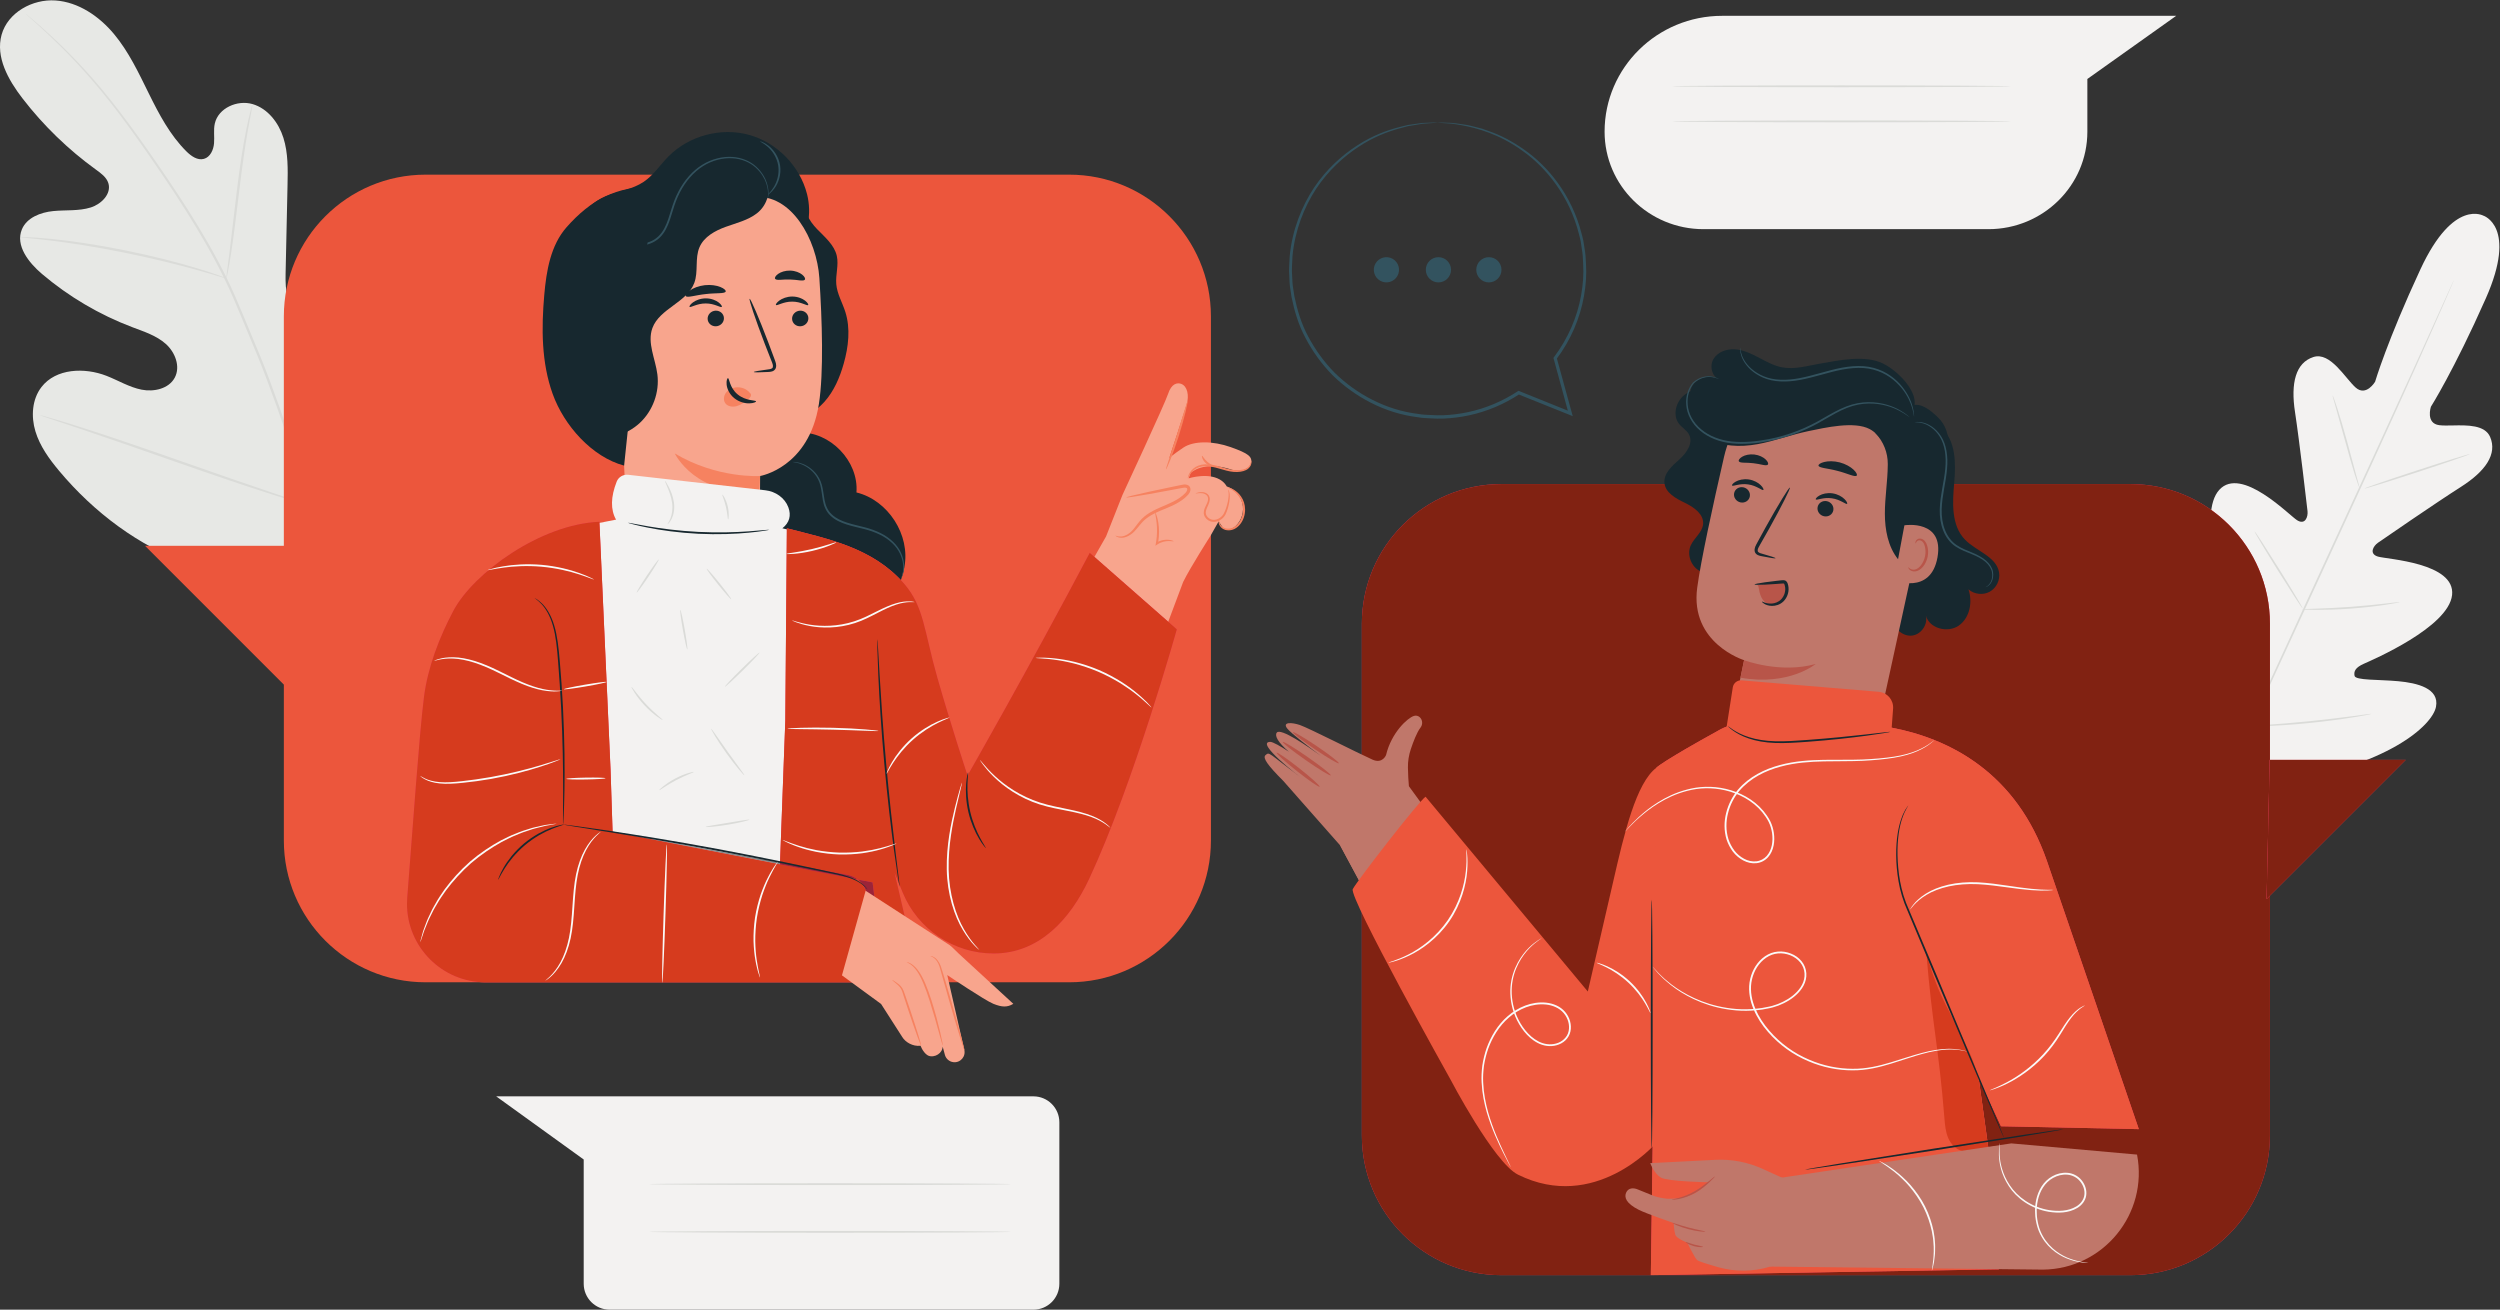 <?xml version="1.0" encoding="UTF-8" standalone="no"?>
<svg
   xmlns:dc="http://purl.org/dc/elements/1.1/"
   xmlns:cc="http://creativecommons.org/ns#"
   xmlns:rdf="http://www.w3.org/1999/02/22-rdf-syntax-ns#"
   xmlns:svg="http://www.w3.org/2000/svg"
   xmlns="http://www.w3.org/2000/svg"
   viewBox="0 0 925.413 484.8"
   height="484.8"
   width="925.413"
   xml:space="preserve"
   id="svg2"
   version="1.1"><rect x="0" y="0" width="925.413" height="484.8" fill="#333333" stroke="none"/><defs
     id="defs6" /><g
     transform="matrix(1.333,0,0,-1.333,0,484.8)"
     id="g10"><g
       transform="scale(0.1)"
       id="g12"><path
         id="path14"
         style="fill:#f3f2f1;fill-opacity:1;fill-rule:nonzero;stroke:none"
         d="m 6897.56,3037.29 c 0,0 -83.56,51.01 -176.01,-147.79 -92.46,-198.8 -126.09,-312.75 -126.09,-312.75 0,0 -24.83,-41.85 -53.89,-16.13 -29.05,25.73 -70.27,100.18 -117.54,84.8 -49.01,-15.94 -63.33,-71.81 -50.95,-152.69 12.37,-80.89 32.96,-259.09 34.77,-275.21 1.77,-15.83 -6.47,-39.53 -29.08,-25.19 -22.6,14.35 -154.59,151.1 -215.73,84.58 -61.14,-66.51 10.36,-286.18 17.71,-310.34 7.35,-24.16 2.96,-34.76 -8.42,-41.22 -11.36,-6.45 -51.4,43.7 -90.53,81.05 -39.14,37.35 -91.06,73.81 -123.12,32.48 -32.06,-41.34 -36.77,-208.26 131.48,-473.05 l 85.99,-117.6 145.71,13.37 c 310.09,47.61 432.67,161.02 442.69,212.35 10.02,51.34 -51.6,66.44 -105.49,71.32 -53.87,4.88 -117.98,2.01 -120.59,14.83 -2.63,12.81 2.45,23.09 25.49,33.45 23.02,10.37 235.46,101.12 245.31,190.93 9.83,89.81 -179.99,99.18 -205.67,106.75 -25.68,7.58 -13.26,29.39 -0.18,38.47 13.32,9.25 161.05,111.03 230.09,154.95 69.04,43.92 101.68,91.46 81.42,138.86 -14.36,33.61 -63.13,32.79 -103.25,31.96 -14.45,-0.29 -27.77,-0.58 -37.96,0.72 -38.49,4.96 -23.31,51.19 -23.31,51.19 0,0 63.64,100.31 152.47,300.76 88.83,200.46 -7.08,230.06 -7.08,230.06 l 1.76,-0.91" /><path
         id="path16"
         style="fill:#dadbd8;fill-opacity:1;fill-rule:nonzero;stroke:none"
         d="m 6814.46,2859.38 c 0,0 -0.48,-1.49 -1.63,-4.3 -1.27,-2.99 -3.01,-7.12 -5.24,-12.43 -4.81,-11.08 -11.73,-27.08 -20.61,-47.57 -17.95,-41.3 -44.35,-100.87 -77.27,-174.34 -65.78,-146.97 -158.38,-349.22 -261.38,-572.25 -103.05,-223.1 -196.14,-425.12 -262.74,-571.71 -33.15,-73.18 -60.01,-132.46 -78.69,-173.68 -9.23,-20.33 -16.44,-36.19 -21.44,-47.18 -2.43,-5.23 -4.33,-9.29 -5.69,-12.23 -1.31,-2.74 -2.1,-4.1 -2.1,-4.1 0,0 0.47,1.49 1.63,4.31 1.27,2.98 3,7.1 5.25,12.42 4.8,11.08 11.72,27.07 20.6,47.57 17.95,41.29 44.35,100.85 77.26,174.32 65.78,146.97 158.39,349.25 261.43,572.35 103.01,223.02 196.1,425.02 262.68,571.62 33.17,73.18 60.02,132.46 78.71,173.68 9.23,20.34 16.44,36.2 21.44,47.2 2.43,5.22 4.33,9.28 5.69,12.22 1.31,2.75 2.1,4.1 2.1,4.1" /><path
         id="path18"
         style="fill:#dadbd8;fill-opacity:1;fill-rule:nonzero;stroke:none"
         d="m 6477.5,2538.94 c 0.32,0.11 1.77,-3.36 4.1,-9.71 2.36,-6.35 5.5,-15.63 9.26,-27.14 7.47,-23.03 16.94,-55.11 26.75,-90.7 9.48,-35.04 18.05,-66.73 24.68,-91.21 2.97,-10.84 5.51,-20.04 7.59,-27.59 1.82,-6.51 2.68,-10.17 2.36,-10.28 -0.33,-0.1 -1.8,3.34 -4.18,9.69 -2.35,6.36 -5.49,15.65 -9.12,27.2 -7.25,23.11 -16.3,55.3 -26.1,90.88 -9.72,34.96 -18.52,66.57 -25.32,91 -3.05,10.82 -5.63,20.03 -7.74,27.57 -1.78,6.52 -2.6,10.19 -2.28,10.29" /><path
         id="path20"
         style="fill:#dadbd8;fill-opacity:1;fill-rule:nonzero;stroke:none"
         d="m 6565.7,2280.21 c -0.43,1.29 64.83,23.79 145.73,50.23 80.92,26.46 146.85,46.85 147.27,45.55 0.42,-1.29 -64.81,-23.78 -145.74,-50.24 -80.9,-26.45 -146.84,-46.84 -147.26,-45.54" /><path
         id="path22"
         style="fill:#dadbd8;fill-opacity:1;fill-rule:nonzero;stroke:none"
         d="m 6392.04,1944.79 c 0,0.34 3.83,0.67 10.72,0.97 7.96,0.27 17.73,0.61 29.22,1.01 24.66,0.87 58.71,2.2 96.23,5.02 37.54,2.72 71.43,6.36 95.94,9.16 11.44,1.29 21.14,2.38 29.05,3.28 6.88,0.72 10.7,0.97 10.76,0.63 0.04,-0.34 -3.69,-1.22 -10.47,-2.54 -6.79,-1.3 -16.65,-3.01 -28.88,-4.83 -24.44,-3.7 -58.38,-7.89 -96.04,-10.63 -37.63,-2.82 -71.81,-3.6 -96.53,-3.58 -12.36,0.06 -22.36,0.22 -29.28,0.55 -6.9,0.29 -10.72,0.62 -10.72,0.96" /><path
         id="path24"
         style="fill:#dadbd8;fill-opacity:1;fill-rule:nonzero;stroke:none"
         d="m 6260.75,2161.26 c 0.29,0.18 2.44,-2.64 6.07,-7.89 3.63,-5.26 8.75,-12.95 14.98,-22.51 12.45,-19.12 29.37,-45.72 47.81,-75.25 18.44,-29.55 34.89,-56.44 46.6,-76.03 5.85,-9.8 10.51,-17.77 13.63,-23.34 3.14,-5.57 4.73,-8.73 4.44,-8.91 -0.3,-0.18 -2.43,2.64 -6.07,7.9 -3.62,5.25 -8.74,12.94 -14.97,22.5 -12.46,19.12 -29.38,45.72 -47.82,75.26 -18.44,29.54 -34.88,56.42 -46.59,76.02 -5.85,9.79 -10.51,17.77 -13.64,23.34 -3.13,5.57 -4.72,8.73 -4.44,8.91" /><path
         id="path26"
         style="fill:#dadbd8;fill-opacity:1;fill-rule:nonzero;stroke:none"
         d="m 6069.83,1884.63 c 0.29,0.18 2.99,-3.46 7.64,-10.19 5.1,-7.61 11.56,-17.26 19.28,-28.79 16.09,-24.42 38.04,-58.34 62.03,-95.96 23.99,-37.64 45.48,-71.86 60.83,-96.76 7.19,-11.87 13.21,-21.8 17.95,-29.63 4.15,-7.05 6.31,-11.04 6.01,-11.22 -0.28,-0.19 -2.98,3.46 -7.63,10.19 -5.09,7.6 -11.56,17.26 -19.28,28.78 -16.09,24.43 -38.05,58.34 -62.04,95.98 -23.98,37.63 -45.47,71.84 -60.81,96.75 -7.2,11.86 -13.21,21.79 -17.96,29.62 -4.15,7.06 -6.31,11.05 -6.02,11.23" /><path
         id="path28"
         style="fill:#dadbd8;fill-opacity:1;fill-rule:nonzero;stroke:none"
         d="m 6241.26,1619.76 c -0.01,0.35 4.81,0.87 13.54,1.55 9.68,0.67 22.1,1.55 37.01,2.6 31.24,2.22 74.36,5.42 121.87,10.28 47.53,4.77 90.44,10.22 121.48,14.35 14.81,1.96 27.15,3.58 36.77,4.85 8.7,1.1 13.53,1.55 13.58,1.22 0.06,-0.34 -4.67,-1.44 -13.28,-3.12 -8.6,-1.69 -21.09,-3.91 -36.57,-6.4 -30.94,-5.02 -73.86,-11.03 -121.48,-15.81 -47.6,-4.87 -90.86,-7.52 -122.18,-8.85 -15.66,-0.63 -28.34,-1 -37.11,-1.05 -8.77,-0.07 -13.62,0.04 -13.63,0.38" /><path
         id="path30"
         style="fill:#e7e8e5;fill-opacity:1;fill-rule:nonzero;stroke:none"
         d="m 942.727,2052.3 c 233.273,155.71 290.223,450.3 285.233,715.95 -0.84,44.36 4.82,91.01 -15.93,130.21 -20.77,39.2 -70.18,66.52 -110.69,48.44 -33.58,-14.98 -48.72,-53.05 -67.88,-84.45 -25.47,-41.75 -62.991,-76.07 -106.855,-97.71 -28.828,-14.22 -64.343,-22.64 -92.335,-6.85 -38.415,21.67 -42.161,74.54 -41.196,118.65 1.797,82.14 3.598,164.28 5.395,246.43 0.965,44.07 1.808,89.07 -11.442,131.12 -13.238,42.05 -43.32,81.37 -85.625,93.75 -42.308,12.38 -95.242,-11.02 -104.879,-54.02 -4.011,-17.91 -0.589,-36.6 -2.113,-54.87 -1.523,-18.28 -10.488,-38.4 -28.18,-43.25 -17.894,-4.9 -35.57,7.88 -48.734,20.97 -45.406,45.21 -75.797,103 -104.141,160.46 -28.355,57.45 -55.82,116.24 -96.89,165.42 -41.074,49.17 -98.344,88.5 -162.242,93.04 C 90.309,3640.12 21.555,3602.16 4.418,3540.42 -12.758,3478.53 23.008,3414.93 62.199,3364.03 120.332,3288.5 189.469,3221.45 266.723,3165.64 c 13.937,-10.07 29.023,-20.96 34.168,-37.36 9.23,-29.52 -19.442,-58.31 -48.977,-67.53 -33.476,-10.43 -69.543,-6.48 -104.426,-10.02 -34.894,-3.53 -72.859,-18.12 -86.547,-50.4 -18.984,-44.8 18.465,-92.59 55.547,-124.07 74.258,-63.06 159.414,-113.28 250.528,-147.78 32.675,-12.37 67.082,-23.28 93.222,-46.46 26.141,-23.2 41.516,-63.04 25.035,-93.84 -16.503,-30.85 -57.75,-40.17 -92.066,-33.35 -34.316,6.8 -64.832,25.7 -97.441,38.41 -61.024,23.78 -140.352,20.78 -180.485,-30.98 -26.371,-34.02 -29.39,-81.92 -16.961,-123.13 12.426,-41.22 38.375,-76.94 66.012,-109.95 96.602,-115.38 221.117,-208.97 362.742,-259.82 141.637,-50.86 273.356,-66.01 415.653,-17.06" /><path
         id="path32"
         style="fill:#dadbd8;fill-opacity:1;fill-rule:nonzero;stroke:none"
         d="m 924.418,2047.18 c -37.539,134.54 -140.301,451.08 -201.508,599.96 -15.445,37.15 -30.703,73.86 -45.754,110.06 -15.082,36.1 -30.039,71.86 -46.863,105.96 -33.348,68.36 -70.68,131.58 -108.023,190.51 -37.336,58.97 -74.946,113.58 -110.489,164.42 -35.652,50.76 -69.785,97.46 -102.734,138.71 -65.652,82.78 -126.469,143.26 -169.914,183.11 -21.707,20.02 -39.035,35 -50.91,45.03 -5.785,4.82 -10.289,8.58 -13.562,11.31 -3.086,2.52 -4.774,3.68 -4.774,3.68 0,0 1.387,-1.51 4.324,-4.2 3.168,-2.85 7.539,-6.77 13.137,-11.8 11.57,-10.35 28.625,-25.63 50.015,-45.9 42.852,-40.4 102.985,-101.21 167.992,-184.15 32.641,-41.34 66.481,-88.11 101.903,-138.96 35.312,-50.93 72.699,-105.6 109.816,-164.54 37.129,-58.88 74.246,-121.98 107.36,-190.08 16.699,-33.96 31.519,-69.48 46.617,-105.67 15.035,-36.17 30.269,-72.87 45.703,-110.02 61.168,-148.78 163.988,-464.98 201.758,-599.1" /><path
         id="path34"
         style="fill:#dadbd8;fill-opacity:1;fill-rule:nonzero;stroke:none"
         d="m 628.633,2863.85 c 0.453,-0.09 1.988,6.61 4.359,18.79 2.438,12.15 5.442,29.85 8.848,51.75 6.867,43.82 14.351,104.62 22.437,171.7 8.09,67.12 16.618,127.65 24.414,171.2 3.829,21.8 7.149,39.4 9.625,51.52 2.399,12.14 3.524,18.92 3.071,19.03 -0.442,0.11 -2.41,-6.46 -5.602,-18.45 -3.254,-11.98 -7.285,-29.48 -11.715,-51.23 -9.019,-43.45 -18.308,-104.1 -26.402,-171.26 -7.926,-66.5 -15.094,-126.68 -20.48,-171.85 -2.723,-21.02 -5.004,-38.51 -6.758,-52.01 -1.586,-12.28 -2.25,-19.11 -1.797,-19.19" /><path
         id="path36"
         style="fill:#dadbd8;fill-opacity:1;fill-rule:nonzero;stroke:none"
         d="m 56.047,2978.33 c -0.012,-0.22 2.023,-0.58 5.898,-1.05 4.66,-0.47 10.254,-1.03 16.977,-1.71 14.73,-1.4 36.043,-3.4 62.305,-6.74 52.519,-6.24 124.789,-17.5 203.925,-33.44 79.145,-16.09 150.114,-33.74 201.055,-48.05 25.516,-6.98 46.016,-13.2 60.195,-17.44 6.485,-1.9 11.879,-3.49 16.371,-4.81 3.766,-1.03 5.778,-1.47 5.86,-1.24 0.074,0.22 -1.797,1.07 -5.43,2.51 -4.383,1.64 -9.652,3.63 -15.992,5.99 -13.945,5.01 -34.27,11.94 -59.688,19.51 -50.714,15.5 -121.718,33.93 -201.058,50.06 -79.32,15.98 -151.914,26.53 -204.731,31.58 -26.379,2.74 -47.812,4.05 -62.629,4.66 -6.77,0.18 -12.391,0.34 -17.078,0.47 -3.906,0.03 -5.973,-0.06 -5.98,-0.3" /><path
         id="path38"
         style="fill:#dadbd8;fill-opacity:1;fill-rule:nonzero;stroke:none"
         d="m 868.977,2230.33 c 0.207,-0.09 1.546,2.29 3.89,6.91 2.613,5.32 5.922,12.07 10.024,20.42 8.636,17.75 20.511,43.74 34.777,76.03 28.582,64.56 65.32,154.92 104.592,255.16 39.29,100.27 75.29,190.81 102.73,255.77 13.61,31.85 24.73,57.89 32.81,76.83 3.64,8.54 6.57,15.47 8.87,20.9 1.96,4.82 2.9,7.39 2.69,7.49 -0.21,0.09 -1.55,-2.29 -3.91,-6.93 -2.59,-5.3 -5.91,-12.05 -10.01,-20.4 -8.64,-17.74 -20.5,-43.74 -34.76,-76.03 -28.59,-64.56 -65.34,-154.92 -104.62,-255.2 -39.275,-100.23 -75.279,-190.76 -102.72,-255.73 -13.602,-31.83 -24.731,-57.89 -32.809,-76.82 -3.633,-8.55 -6.566,-15.48 -8.871,-20.92 -1.965,-4.8 -2.894,-7.38 -2.683,-7.48" /><path
         id="path40"
         style="fill:#dadbd8;fill-opacity:1;fill-rule:nonzero;stroke:none"
         d="m 109.68,2484.44 c -0.063,-0.21 2.547,-1.26 7.566,-3.05 5.723,-1.95 13.047,-4.44 22.094,-7.51 20.019,-6.68 47.629,-15.88 81.398,-27.13 68.676,-22.98 163.168,-55.89 267.469,-92.5 104.348,-36.61 199.152,-68.86 268.262,-90.71 34.562,-10.94 62.59,-19.53 82.07,-25.11 9.215,-2.6 16.66,-4.7 22.469,-6.34 5.16,-1.36 7.898,-1.98 7.969,-1.76 0.07,0.22 -2.547,1.26 -7.579,3.06 -5.71,1.94 -13.023,4.43 -22.082,7.51 -20.007,6.67 -47.617,15.86 -81.386,27.11 -68.692,22.98 -163.184,55.91 -267.524,92.53 -104.301,36.59 -199.105,68.84 -268.203,90.69 -34.562,10.94 -62.601,19.53 -82.086,25.11 -9.203,2.6 -16.648,4.69 -22.465,6.33 -5.168,1.38 -7.902,1.99 -7.972,1.77" /><path
         id="path42"
         style="fill:#f3f2f1;fill-opacity:1;fill-rule:nonzero;stroke:none"
         d="m 4782.39,3592.95 h 1260.74 l -246.66,-175.37 v -146.37 c 0,-149.49 -123,-270.68 -274.74,-270.68 h -791.14 c -151.73,0 -274.74,121.19 -274.74,270.68 0,177.7 146.2,321.74 326.54,321.74" /><path
         id="path44"
         style="fill:#dadbd8;fill-opacity:1;fill-rule:nonzero;stroke:none"
         d="m 5583.77,3397.25 c 0,-1.44 -210.49,-2.61 -470.08,-2.61 -259.68,0 -470.12,1.17 -470.12,2.61 0,1.43 210.44,2.6 470.12,2.6 259.59,0 470.08,-1.17 470.08,-2.6" /><path
         id="path46"
         style="fill:#dadbd8;fill-opacity:1;fill-rule:nonzero;stroke:none"
         d="m 5583.77,3299.84 c 0,-1.44 -210.49,-2.61 -470.08,-2.61 -259.68,0 -470.12,1.17 -470.12,2.61 0,1.44 210.44,2.6 470.12,2.6 259.59,0 470.08,-1.16 470.08,-2.6" /><path
         id="path48"
         style="fill:#f3f2f1;fill-opacity:1;fill-rule:nonzero;stroke:none"
         d="M 2869.72,592.422 H 1377.89 L 1620.91,417.059 V 72.039 C 1620.91,32.25 1653.16,0 1692.95,0 h 1176.77 c 39.79,0 72.05,32.25 72.05,72.039 V 520.379 c 0,39.781 -32.26,72.043 -72.05,72.043" /><path
         id="path50"
         style="fill:#dadbd8;fill-opacity:1;fill-rule:nonzero;stroke:none"
         d="m 2807.5,348.59 c 0,-1.43 -225,-2.602 -502.49,-2.602 -277.58,0 -502.53,1.172 -502.53,2.602 0,1.441 224.95,2.609 502.53,2.609 277.49,0 502.49,-1.168 502.49,-2.609" /><path
         id="path52"
         style="fill:#dadbd8;fill-opacity:1;fill-rule:nonzero;stroke:none"
         d="m 2807.5,216.129 c 0,-1.43 -225,-2.609 -502.49,-2.609 -277.58,0 -502.53,1.179 -502.53,2.609 0,1.441 224.95,2.609 502.53,2.609 277.49,0 502.49,-1.168 502.49,-2.609" /><path
         id="path54"
         style="fill:#f03d5f;fill-opacity:1;fill-rule:nonzero;stroke:none"
         d="M 5915.59,95.871 H 4169.63 c -214.22,0 -387.87,173.649 -387.87,387.867 V 1904.79 c 0,214.22 173.65,387.87 387.87,387.87 h 1745.96 c 214.21,0 387.87,-173.65 387.87,-387.87 V 483.738 C 6303.46,269.52 6129.8,95.871 5915.59,95.871" /><path
         id="path56"
         style="fill:#812212;fill-opacity:1;fill-rule:nonzero;stroke:none"
         d="M 5915.59,95.871 H 4584.23 l 966.39,16.25 -25.95,313.051 -2.25,16.25 c 0.06,0.207 0.13,0.43 0.19,0.637 l -26.11,186.312 -2.24,16.211 62.33,-135.273 382.75,-7.938 c 0,0 -224.45,656.049 -255.29,745.009 -84.42,243.5 -267.98,338.6 -430.96,369.83 0,0 -155.89,21.99 -293.89,21.99 -75.12,0 -144.96,-6.52 -181.45,-26.65 -166.61,-91.92 -177.48,-106.15 -177.48,-106.15 L 4591,567.398 4584.23,95.871 h -414.6 c -214.22,0 -387.87,173.649 -387.87,387.867 V 1904.79 c 0,214.22 173.65,387.87 387.87,387.87 h 1745.96 c 214.21,0 387.87,-173.65 387.87,-387.87 v -378 h -0.64 l -8.56,-386.23 9.2,9.2 V 483.738 C 6303.46,269.52 6129.8,95.871 5915.59,95.871" /><path
         id="path58"
         style="fill:#f03d5f;fill-opacity:1;fill-rule:nonzero;stroke:none"
         d="m 6302.82,1526.79 h 377.66 l -386.22,-386.23 8.56,386.23" /><path
         id="path60"
         style="fill:#812212;fill-opacity:1;fill-rule:nonzero;stroke:none"
         d="m 6294.26,1140.56 8.56,386.23 h 377.66 l -386.22,-386.23" /><path
         id="path62"
         style="fill:#c0776a;fill-opacity:1;fill-rule:nonzero;stroke:none"
         d="m 3721.45,1289.35 -158.34,179.55 c -42.83,42.81 -57.47,63.47 -48.94,70.96 11.38,10.01 6.54,6.67 95.45,-60.06 0,0 -126.06,96.36 -82.34,96.96 7.69,0.1 29.08,-12.4 52,-27.44 -31.19,26.54 -39.82,44.37 -33.91,52.93 10.18,14.73 87.27,-38.7 122.76,-64.48 -29.05,21.64 -84.32,63.6 -94.07,76.75 -13.32,17.98 13.69,16.54 35.71,9.02 24.71,-8.44 161.19,-78.09 201.63,-96.13 27.81,-12.41 37.57,12.75 37.57,12.75 14.89,62.52 59.87,103.27 77.24,108.59 17.37,5.28 30.48,-16.78 18.21,-32.69 -9.91,-12.86 -19.93,-39.25 -26.65,-59.36 -5.52,-16.58 -8.37,-33.91 -8.06,-51.26 0.34,-20.2 1.41,-37.29 2.71,-51.78 l 144.63,-198.54 -241.96,-140.33 -93.64,174.56" /><path
         id="path64"
         style="fill:#b85549;fill-opacity:1;fill-rule:nonzero;stroke:none"
         d="m 3664.54,1452.25 c -1.63,-2.26 -29.75,17.08 -62.82,43.22 -33.07,26.13 -58.38,49.03 -56.54,51.14 1.83,2.1 29.96,-17.24 62.82,-43.21 32.85,-25.97 58.16,-48.87 56.54,-51.15" /><path
         id="path66"
         style="fill:#b85549;fill-opacity:1;fill-rule:nonzero;stroke:none"
         d="m 3695.38,1483.85 c -1.6,-2.3 -32.72,16.63 -69.52,42.25 -36.8,25.65 -65.33,48.27 -63.73,50.57 1.59,2.28 32.71,-16.63 69.51,-42.27 36.8,-25.63 65.33,-48.27 63.74,-50.55" /><path
         id="path68"
         style="fill:#b85549;fill-opacity:1;fill-rule:nonzero;stroke:none"
         d="m 3717.75,1517.43 c -1.56,-2.31 -31.31,15.1 -66.45,38.89 -35.14,23.8 -62.34,44.95 -60.78,47.26 1.56,2.32 31.31,-15.1 66.45,-38.89 35.13,-23.79 62.35,-44.96 60.78,-47.26" /><path
         id="path70"
         style="fill:#c0776a;fill-opacity:1;fill-rule:nonzero;stroke:none"
         d="m 3925.9,1426.32 576.77,-731.441 -132.08,-307.5 c 0,0 -158.21,35.012 -206.19,101.672 -47.97,66.66 -442.95,800.299 -442.95,800.299 l 204.45,136.97" /><path
         id="path72"
         style="fill:#17282f;fill-opacity:1;fill-rule:nonzero;stroke:none"
         d="m 5390.11,2449.81 c 41.51,-35.96 41.36,-99.39 36.57,-154.1 -4.8,-54.72 -8.45,-117.03 29.44,-156.79 31.23,-32.77 87.93,-47.12 95.22,-91.8 3.4,-20.85 -7.54,-43.27 -26.06,-53.43 -18.52,-10.15 -43.31,-7.32 -59.05,6.75 12.21,-35.28 3.76,-79.42 -26.85,-100.78 -30.62,-21.37 -81.84,-8.22 -91.33,27.88 5.77,-23.9 -11.75,-50.81 -35.93,-55.21 -24.19,-4.39 -50.05,14.64 -53.06,39.03" /><path
         id="path74"
         style="fill:#17282f;fill-opacity:1;fill-rule:nonzero;stroke:none"
         d="m 4795.75,2080.67 c -10.34,-27.26 -45.11,-42.21 -72.01,-30.97 -26.89,11.24 -40.68,46.49 -28.54,73 9.52,20.8 32.02,35.81 34.17,58.59 2.59,27.58 -25.5,47.21 -50.46,59.24 -24.95,12.02 -54.14,27.64 -56.85,55.21 -2.61,26.61 21.19,47.31 41.14,65.12 19.94,17.81 39.58,45.32 27.28,69.07 -6.29,12.14 -19.38,19.14 -27.84,29.89 -18.72,23.8 -8.93,61.69 14.92,80.36 23.84,18.67 56.89,21.27 86.7,15.91 29.8,-5.35 57.83,-17.7 86.85,-26.34 95.73,-28.47 203.27,-14.39 288.42,37.78" /><path
         id="path76"
         style="fill:#c0776a;fill-opacity:1;fill-rule:nonzero;stroke:none"
         d="m 4972.88,1435.76 c 107.5,-21.75 212.56,46.82 235.93,153.98 l 141.85,650.62 c 37.29,158.27 -63.38,316.09 -222.61,348.99 l -14.9,2.18 c -149.89,21.96 -291.52,-74.85 -325.44,-222.5 -31.56,-137.33 -64.66,-289.46 -74.66,-364.15 -20.71,-154.64 130.17,-201.26 130.17,-201.26 l -27.07,-130.26 c -22.64,-108.96 47.66,-215.54 156.73,-237.6" /><path
         id="path78"
         style="fill:#17282f;fill-opacity:1;fill-rule:nonzero;stroke:none"
         d="m 4815.51,2267.08 c -2.12,-11.58 5.95,-22.92 18,-25.36 12.03,-2.42 23.51,4.97 25.63,16.55 2.12,11.58 -5.94,22.93 -17.97,25.37 -12.06,2.43 -23.54,-4.98 -25.66,-16.56" /><path
         id="path80"
         style="fill:#17282f;fill-opacity:1;fill-rule:nonzero;stroke:none"
         d="m 4809.82,2288.64 c 2.32,-3.28 20.82,6.64 44.55,3.1 23.73,-3.2 39.35,-17.95 42.35,-15.42 1.45,1.1 -0.58,6.7 -7.34,13.33 -6.67,6.58 -18.61,13.79 -33.39,15.89 -14.79,2.09 -28.02,-1.53 -35.98,-6.05 -8.12,-4.53 -11.34,-9.37 -10.19,-10.85" /><path
         id="path82"
         style="fill:#17282f;fill-opacity:1;fill-rule:nonzero;stroke:none"
         d="m 5047.38,2228.6 c -2.12,-11.58 5.95,-22.92 18,-25.35 12.03,-2.43 23.52,4.96 25.64,16.54 2.11,11.59 -5.95,22.94 -17.98,25.37 -12.05,2.43 -23.55,-4.98 -25.66,-16.56" /><path
         id="path84"
         style="fill:#17282f;fill-opacity:1;fill-rule:nonzero;stroke:none"
         d="m 5042.35,2250.07 c 2.32,-3.28 20.85,6.63 44.54,3.09 23.74,-3.19 39.36,-17.94 42.37,-15.41 1.44,1.1 -0.55,6.69 -7.36,13.32 -6.66,6.59 -18.6,13.8 -33.37,15.9 -14.8,2.09 -28.02,-1.53 -35.99,-6.05 -8.1,-4.54 -11.34,-9.37 -10.19,-10.85" /><path
         id="path86"
         style="fill:#17282f;fill-opacity:1;fill-rule:nonzero;stroke:none"
         d="m 4930.5,2086.75 c 0.31,1.33 -14.06,6.04 -37.51,12.59 -5.97,1.51 -11.53,3.55 -11.94,7.84 -0.79,4.59 2.71,10.74 6.67,17.36 7.85,13.83 16.06,28.32 24.67,43.51 34.49,62.03 60.41,113.39 57.9,114.76 -2.51,1.36 -32.51,-47.81 -67,-109.84 -8.36,-15.32 -16.35,-29.91 -23.95,-43.88 -3.3,-6.55 -8.39,-13.78 -6.63,-23.32 0.97,-4.77 4.94,-8.7 8.67,-10.31 3.71,-1.76 7.11,-2.32 10.08,-2.94 23.85,-4.82 38.75,-7.11 39.04,-5.77" /><path
         id="path88"
         style="fill:#17282f;fill-opacity:1;fill-rule:nonzero;stroke:none"
         d="m 5049.84,2343.92 c 1.4,-6.79 25.53,-7.2 52.87,-14.63 27.49,-6.88 48.74,-18.31 53.28,-13.07 2.05,2.53 -0.97,9.17 -9.13,16.74 -8.08,7.55 -21.57,15.58 -38,19.89 -16.45,4.27 -32.13,3.86 -42.87,1.22 -10.82,-2.62 -16.7,-6.94 -16.15,-10.15" /><path
         id="path90"
         style="fill:#17282f;fill-opacity:1;fill-rule:nonzero;stroke:none"
         d="m 4828.6,2356.01 c 3.38,-6 20.54,-2.8 40.24,-5.41 19.77,-1.92 35.75,-8.94 40.41,-3.86 2.08,2.49 0.25,8.27 -6.28,14.44 -6.42,6.13 -17.79,12.03 -31.35,13.6 -13.57,1.55 -25.99,-1.61 -33.63,-6.13 -7.76,-4.53 -10.85,-9.74 -9.39,-12.64" /><path
         id="path92"
         style="fill:#17282f;fill-opacity:1;fill-rule:nonzero;stroke:none"
         d="m 5207.85,2434.18 0.74,-0.8 c 21.74,-23.01 33.88,-53.47 33.65,-85.12 -0.01,-1.12 -0.02,-2.18 -0.03,-3.18 -0.41,-44.92 -8.06,-89.55 -8.04,-134.46 0.03,-44.91 8.71,-91.88 36.79,-126.94 11.54,-14.42 33.94,-26.46 47.08,-13.47 5.08,5.03 6.87,12.41 8.44,19.37 23.8,105.11 66.65,195.18 82.73,306.38 4.37,30.26 -5.7,60.75 -27.72,81.97 -20.84,20.09 -46.72,41.55 -74.37,33.09 -27.74,-8.47 -68.26,-51.97 -91.33,-69.56" /><path
         id="path94"
         style="fill:#c0776a;fill-opacity:1;fill-rule:nonzero;stroke:none"
         d="m 5288.39,2178.14 c 2.8,0.75 110.66,15.84 91.83,-89.2 -18.82,-105.04 -120.4,-64.47 -120.03,-61.43 0.35,3.05 28.2,150.63 28.2,150.63" /><path
         id="path96"
         style="fill:#b85549;fill-opacity:1;fill-rule:nonzero;stroke:none"
         d="m 5299.4,2061.56 c 0.52,0.25 1.61,-1.61 4.44,-3.59 2.77,-1.91 7.78,-3.8 13.63,-2.73 11.83,2.09 24.33,18.03 28.23,36.87 1.98,9.51 1.6,18.98 -0.43,27.12 -1.83,8.26 -5.84,14.52 -11.25,16.51 -5.32,2.28 -9.88,-0.35 -11.7,-3.08 -1.93,-2.69 -1.64,-4.9 -2.22,-4.98 -0.34,-0.21 -1.95,2.16 -0.31,6.35 0.8,2 2.48,4.26 5.3,5.84 2.89,1.6 6.79,1.98 10.6,0.86 8,-2.01 13.96,-10.77 16.19,-19.71 2.69,-9.06 3.33,-19.73 1.1,-30.42 -4.46,-21.04 -18.85,-38.9 -34.82,-40.57 -7.73,-0.61 -13.5,2.73 -16.24,5.78 -2.79,3.17 -2.92,5.62 -2.52,5.75" /><path
         id="path98"
         style="fill:#17282f;fill-opacity:1;fill-rule:nonzero;stroke:none"
         d="m 5308.29,2494.17 c 32.16,38.41 -30.15,109.47 -79.83,133.51 -49.68,24.05 -122.01,8.71 -176.37,-0.89 -34.29,-6.06 -69.1,-16.43 -103.32,-9.96 -22.94,4.34 -43.75,15.95 -64.4,26.85 -20.66,10.89 -42.28,21.41 -65.56,23.21 -23.28,1.81 -48.82,-6.98 -60.7,-27.09 -11.88,-20.1 -3.64,-51.24 18.78,-57.78 -26.85,20.33 -72.19,5.42 -81.77,-26.87 -9.57,-32.29 20.29,-69.49 53.89,-67.14 -13.35,13.57 -39.1,-1.85 -40,-20.86 -0.88,-19.01 14.11,-35.14 30.24,-45.23 41.18,-25.77 93.4,-27.12 141.2,-18.46 47.8,8.66 93.53,26.36 141.1,36.21 47.57,9.85 127.54,28.31 170.53,5.69 31.65,-16.66 48.99,-60.26 69.14,-54.15 19.47,5.91 33.81,23.3 40.34,42.57 6.55,19.27 6.67,40.04 6.73,60.39" /><path
         id="path100"
         style="fill:#33535f;fill-opacity:1;fill-rule:nonzero;stroke:none"
         d="m 5514,2006.46 c 0,0 2.13,0.3 5.52,2.39 3.37,2.03 8.02,6.1 11.38,12.99 3.24,6.84 5.32,16.38 3.45,27.15 -1.75,10.86 -8.77,21.92 -18.89,30.87 -10.19,9.04 -23.43,16.01 -37.85,22.06 -14.35,6.15 -30.11,11.75 -44.28,21.38 -14.18,9.54 -25.39,24.35 -32.15,41.73 -6.93,17.34 -9.72,36.93 -9.31,56.82 1.07,40.06 12.15,77.5 14.88,112.79 3.3,35.05 -1.87,68.41 -16.85,91.3 -14.76,22.94 -35.36,34.2 -49.86,37.52 -7.32,1.89 -13.24,1.77 -17.15,1.7 -3.93,-0.41 -5.96,-0.72 -5.94,-0.9 -0.02,-0.72 8.4,1.2 22.55,-2.81 13.89,-3.81 33.42,-15.21 47.21,-37.52 13.93,-22.17 18.65,-54.42 15.15,-88.86 -2.9,-34.64 -14.17,-72.02 -15.33,-113.1 -0.41,-20.47 2.49,-40.77 9.8,-58.88 7.1,-18.12 19.14,-33.87 34.23,-43.84 15.01,-10.01 31.06,-15.47 45.34,-21.41 14.33,-5.8 27.22,-12.38 37.08,-20.82 9.8,-8.39 16.55,-18.56 18.44,-28.59 2.03,-10.04 0.38,-19.13 -2.41,-25.73 -6.13,-13.49 -15.65,-15.64 -15.01,-16.24" /><path
         id="path102"
         style="fill:#33535f;fill-opacity:1;fill-rule:nonzero;stroke:none"
         d="m 4773.51,2584.27 c 0.06,0.13 -1.49,0.94 -4.56,2.4 -1.52,0.79 -3.46,1.63 -5.88,2.32 -2.38,0.86 -5.18,1.65 -8.45,2.15 -12.69,2.57 -34.15,0.51 -53,-16.21 l -0.02,-0.01 -0.06,-0.07 c -12.76,-14.52 -21.07,-37.36 -18.86,-62.62 1.66,-25.25 15.46,-52.09 38.59,-71.27 22.9,-19.52 54.1,-31.68 87.4,-35.17 33.41,-3.65 68.55,-0.26 103.81,6.38 57.55,10.97 109.78,33.01 153.02,59.1 21.8,12.65 42.44,24.73 63.15,32.8 20.6,8.29 41.19,11.92 60.03,12.27 37.95,0.66 67.64,-10.6 86.21,-20.37 18.74,-9.97 27.48,-18.15 27.87,-17.61 0,0 -8.21,8.77 -26.87,19.44 -18.5,10.44 -48.48,22.49 -87.26,22.31 -19.23,-0.1 -40.48,-3.63 -61.58,-11.92 -21.21,-8.06 -42.17,-20.15 -63.99,-32.66 -43.15,-25.71 -94.66,-47.25 -151.6,-58.13 -34.86,-6.57 -69.6,-9.95 -102.21,-6.47 -32.56,3.31 -62.72,14.96 -84.95,33.64 -22.44,18.39 -35.76,43.8 -37.65,68.02 -2.38,24.21 5.26,46.16 17.22,60.27 l -0.08,-0.07 c 17.54,16.1 38.2,18.8 50.58,16.74 12.74,-2.01 18.93,-5.84 19.14,-5.26" /><path
         id="path104"
         style="fill:#33535f;fill-opacity:1;fill-rule:nonzero;stroke:none"
         d="m 4832.04,2671.74 c 0,0 -1.13,-8.77 3.69,-23.64 4.89,-14.62 17.7,-34.77 41.4,-49.82 11.67,-7.57 25.81,-13.96 41.91,-17.37 16.04,-3.47 33.68,-4.22 51.95,-2.71 36.72,2.75 75.15,15.32 115.46,25.77 40.16,10.45 80.56,15.86 115.35,6.58 34.77,-8.91 61.36,-30.07 78.39,-50.9 17.26,-21.01 25.92,-41.83 30.02,-56.41 4.04,-14.72 4.5,-23.27 5.15,-23.19 0.18,0.01 0.08,2.13 -0.28,6.18 -0.18,4.08 -1.25,9.96 -2.85,17.54 -3.56,14.95 -11.82,36.44 -29.11,58.26 -17.07,21.61 -44.11,43.75 -80.08,53.27 -36,9.87 -77.47,4.35 -117.9,-6.17 -40.64,-10.54 -78.62,-23.09 -114.57,-26.04 -17.86,-1.61 -35.06,-1.02 -50.63,2.15 -15.56,3.1 -29.35,9.08 -40.8,16.22 -23.23,14.21 -36.1,33.33 -41.46,47.35 -5.3,14.26 -4.96,23.02 -5.64,22.93" /><path
         id="path106"
         style="fill:#b85549;fill-opacity:1;fill-rule:nonzero;stroke:none"
         d="m 4883.1,2008.1 c 1.75,-10.23 3.56,-20.62 8.13,-29.93 4.57,-9.31 12.38,-17.57 22.43,-20.17 10.7,-2.78 22.46,1.44 30.37,9.16 7.91,7.72 12.31,18.49 14.1,29.4 1.6,9.87 -0.43,22.47 -9.91,25.66 -3.94,1.32 -8.24,0.6 -12.34,-0.15 -18.46,-3.34 -36.92,-6.67 -55.39,-10.01" /><path
         id="path108"
         style="fill:#17282f;fill-opacity:1;fill-rule:nonzero;stroke:none"
         d="m 4892.83,1966.12 c 0.75,1.48 10.25,-6.44 27.54,-5.21 8.39,0.62 18.41,3.93 25.86,11.79 7.42,7.76 12.3,19.91 11.06,32.29 -0.22,3.07 -1.06,6.09 -1.95,8.82 -1.31,2.69 -0.97,2.48 -3.22,2.85 -2.2,0.11 -5.97,-0.39 -8.97,-0.57 -3.12,-0.25 -6.2,-0.48 -9.21,-0.72 -12.02,-0.89 -22.85,-1.57 -31.96,-2.01 -18.21,-0.87 -29.54,-0.76 -29.66,0.52 -0.11,1.27 10.99,3.49 29.05,6.04 9.02,1.27 19.79,2.63 31.76,4 3,0.33 6.07,0.67 9.19,1.02 3.29,0.27 5.91,0.86 10.28,0.83 2.11,-0.07 4.96,-0.64 7.29,-2.57 2.29,-1.9 3.35,-4.21 4.1,-6.08 1.27,-3.67 2.26,-7.34 2.57,-11.21 1.5,-15.45 -4.72,-30.03 -14.25,-39.27 -9.71,-9.43 -22.11,-12.51 -31.73,-12.31 -9.83,0.11 -17.32,3.23 -21.8,6.05 -4.52,2.88 -6.3,5.31 -5.95,5.74" /><path
         id="path110"
         style="fill:#b85549;fill-opacity:1;fill-rule:nonzero;stroke:none"
         d="m 4843.22,1803.62 c 0,0 100.78,-38.22 198.91,-10.44 0,0 -74.01,-62.04 -209.02,-38.22 l 10.11,48.66" /><path
         id="path112"
         style="fill:#fafaf9;fill-opacity:1;fill-rule:nonzero;stroke:none"
         d="m 4997,369.949 c -0.24,-0.258 -5.16,3.512 -13.84,10.531 -4.29,3.559 -9.6,7.852 -16.08,12.411 -6.44,4.621 -13.48,10.238 -21.94,15.531 -8.28,5.519 -17.39,11.527 -27.62,17.226 -9.96,6.161 -21.2,11.661 -32.88,17.711 -23.71,11.371 -50.53,22.332 -79.58,31.18 -29.14,8.551 -57.59,14.109 -83.65,17.633 -13.09,1.348 -25.5,2.93 -37.21,3.25 -11.68,0.848 -22.59,0.828 -32.55,0.75 -9.97,0.226 -18.94,-0.602 -26.85,-0.934 -7.93,-0.258 -14.72,-0.929 -20.26,-1.547 -11.1,-1.101 -17.28,-1.55 -17.34,-1.191 -0.06,0.352 6.02,1.469 17.1,3.199 5.52,0.942 12.32,1.91 20.27,2.442 7.94,0.621 16.96,1.711 27.01,1.711 10.03,0.308 21.03,0.546 32.81,-0.122 11.83,-0.14 24.37,-1.562 37.6,-2.8 26.35,-3.282 55.12,-8.762 84.56,-17.399 29.35,-8.941 56.4,-20.16 80.22,-31.883 11.74,-6.218 23,-11.918 32.96,-18.289 10.22,-5.898 19.28,-12.14 27.49,-17.918 8.4,-5.5 15.34,-11.382 21.64,-16.25 6.35,-4.812 11.5,-9.339 15.6,-13.171 8.31,-7.532 12.79,-11.809 12.54,-12.071" /><path
         id="path114"
         style="fill:#ec563c;fill-opacity:1;fill-rule:nonzero;stroke:none"
         d="m 4409.26,883.531 82.05,355.319 c 31.39,133.61 68.56,262 131.05,277.21 v -41.34 L 4595.63,459.59 c 0,0 -167.17,-190.371 -380.36,-84.551 -66.58,33.051 -188.1,265.551 -188.1,265.551 0,0 -282.29,504.49 -270.6,527.38 11.69,22.89 184.5,245.49 202.14,256.56 l 450.55,-540.999" /><path
         id="path116"
         style="fill:#ec563c;fill-opacity:1;fill-rule:nonzero;stroke:none"
         d="m 5253.09,1616.21 c 162.98,-31.23 346.54,-126.33 430.96,-369.83 30.84,-88.96 255.29,-745.009 255.29,-745.009 l -382.75,7.938 -62.33,135.273 30.41,-219.41 25.95,-313.051 -966.39,-16.25 6.77,471.527 9.27,938.002 c 0,0 10.87,14.23 177.48,106.15 103.52,57.11 475.34,4.66 475.34,4.66" /><path
         id="path118"
         style="fill:#77192a;fill-opacity:1;fill-rule:nonzero;stroke:none"
         d="m 5522.42,441.422 -25.92,186.949 26.11,-186.312 c -0.06,-0.207 -0.13,-0.43 -0.19,-0.637" /><path
         id="path120"
         style="fill:#d63b1e;fill-opacity:1;fill-rule:nonzero;stroke:none"
         d="m 5502.88,427.93 c -15.08,0 -35.61,9.07 -52.95,12.609 -18.39,3.742 -32.64,19.172 -39.98,36.441 -7.35,17.258 -8.94,36.34 -10.44,55.04 -15.87,198.011 -34.14,259.171 -50,457.179 38.75,-136.57 60.7,-144.301 120,-275.937 20.1,-44.621 26.38,-80.5 26.38,-80.5 l 0.61,-4.391 25.92,-186.949 c -3.16,-10.113 -10.33,-13.492 -19.54,-13.492" /><path
         id="path122"
         style="fill:#ec563c;fill-opacity:1;fill-rule:nonzero;stroke:none"
         d="m 4777.75,1510.07 3.23,20.58 30.89,197.57 c 1.85,11.92 12.61,20.38 24.63,19.38 l 380.51,-31.76 c 23.91,-2 41.75,-22.88 39.98,-46.82 l -8.47,-114.8 -118.82,-155.01 -171.08,-26.7" /><path
         id="path124"
         style="fill:#17282f;fill-opacity:1;fill-rule:nonzero;stroke:none"
         d="m 4586.74,1138.54 c 1.43,0 2.6,-154.778 2.6,-345.681 0,-190.968 -1.17,-345.718 -2.6,-345.718 -1.44,0 -2.61,154.75 -2.61,345.718 0,190.903 1.17,345.681 2.61,345.681" /><path
         id="path126"
         style="fill:#17282f;fill-opacity:1;fill-rule:nonzero;stroke:none"
         d="m 5564.71,477.68 c -0.08,-0.032 -0.5,0.742 -1.23,2.25 -0.84,1.808 -1.87,4.039 -3.14,6.789 -2.82,6.39 -6.7,15.179 -11.6,26.301 -10.03,23.339 -24.25,56.398 -41.75,97.109 -34.94,82.519 -82.93,195.883 -135.94,321.121 -26.33,62.789 -51.42,122.59 -74.26,177.05 -12.13,26.88 -20.2,54.45 -24.58,80.37 -4.58,25.98 -6.45,50.54 -6.63,72.94 -0.47,44.83 6.24,81.06 15.22,104.51 1.11,2.93 2.07,5.73 3.15,8.3 1.22,2.47 2.38,4.81 3.45,6.99 2.07,4.37 3.99,7.97 6,10.62 1.72,2.51 3.11,4.54 4.25,6.18 0.97,1.38 1.51,2.05 1.59,1.99 0.71,-0.42 -8.43,-11.23 -16.53,-34.76 -8.3,-23.38 -14.38,-59.32 -13.45,-103.78 1.19,-44.19 7.23,-97.98 31.95,-151.51 22.96,-54.4 48.17,-114.15 74.64,-176.88 52.47,-125.461 99.96,-239.032 134.53,-321.719 16.87,-40.969 30.57,-74.262 40.24,-97.742 4.52,-11.278 8.09,-20.2 10.69,-26.68 1.07,-2.828 1.95,-5.129 2.65,-6.988 0.58,-1.59 0.83,-2.422 0.75,-2.461" /><path
         id="path128"
         style="fill:#fafaf9;fill-opacity:1;fill-rule:nonzero;stroke:none"
         d="m 5371.72,1581.75 c 0,0 -3.53,-3.68 -11.11,-9.64 -7.57,-6 -19.64,-13.82 -36.46,-21.25 -16.86,-7.31 -38.56,-13.84 -64.29,-18.04 -25.74,-4.25 -55.23,-7.03 -87.98,-8.67 -32.75,-1.47 -68.62,-0.8 -106.99,-1.56 -38.3,-0.9 -79.5,-3.34 -120.98,-14.73 -41.15,-11.07 -83.56,-31.57 -113.79,-67.12 -14.84,-17.7 -25.86,-39.24 -31.6,-62.42 -5.86,-23.13 -6.05,-48.18 1.15,-71.52 3.82,-11.6 9.6,-22.37 16.75,-32 7.31,-9.45 16.64,-17.27 27.02,-22.75 10.34,-5.54 22.1,-8.25 33.4,-7.03 11.32,1.1 21.94,6.72 29.32,15.05 15,17.07 17.83,41.72 14.8,63.26 -1.59,10.94 -4.77,21.56 -9.51,31.24 -4.86,9.64 -11.15,18.55 -17.79,26.82 -27.35,33.02 -65.72,52.09 -102.52,60.76 -37.15,8.79 -73.59,7.02 -104.95,-1.19 -31.55,-7.86 -58.34,-20.9 -80.35,-34.36 -22.13,-13.44 -39.54,-27.55 -53.22,-39.58 -13.73,-12.02 -23.45,-22.38 -30.2,-29.22 -3.14,-3.37 -5.6,-6.01 -7.47,-8.01 -1.7,-1.78 -2.61,-2.67 -2.67,-2.61 0,0 12.06,16.42 38.98,41.35 13.54,12.32 30.87,26.76 53.05,40.55 22.06,13.81 49.02,27.25 80.97,35.44 31.74,8.57 68.95,10.62 106.84,1.84 37.56,-8.66 76.91,-27.95 105.23,-61.89 6.9,-8.55 13.33,-17.6 18.48,-27.73 5.02,-10.18 8.36,-21.26 10.05,-32.7 1.65,-11.43 1.68,-23.29 -0.62,-34.96 -2.29,-11.6 -7.04,-23.2 -15.31,-32.44 -8.18,-9.25 -20,-15.5 -32.54,-16.74 -12.53,-1.37 -25.32,1.66 -36.37,7.56 -11.1,5.85 -20.95,14.12 -28.73,24.15 -7.54,10.15 -13.6,21.45 -17.6,33.59 -7.54,24.46 -7.29,50.47 -1.22,74.37 5.95,23.96 17.34,46.15 32.72,64.45 31.27,36.63 74.68,57.35 116.44,68.47 42.14,11.41 83.74,13.7 122.15,14.41 38.52,0.58 74.32,-0.3 106.93,0.93 32.56,1.39 62.1,3.92 87.66,7.86 25.6,3.91 47.15,10.09 63.97,17.03 16.77,7.07 28.9,14.54 36.62,20.23 3.99,2.66 6.68,5.17 8.69,6.61 1.96,1.5 2.99,2.24 3.05,2.19" /><path
         id="path130"
         style="fill:#fafaf9;fill-opacity:1;fill-rule:nonzero;stroke:none"
         d="m 5702.39,1165.56 c 0.02,-0.19 -1.44,-0.42 -4.25,-0.72 -2.81,-0.22 -6.95,-0.75 -12.3,-0.88 -10.69,-0.53 -26.22,-0.35 -45.32,1.08 -19.1,1.38 -41.71,4.3 -66.7,7.74 -24.99,3.4 -52.44,7.24 -81.37,8.77 -28.89,1.37 -56.54,-0.82 -80.99,-6.09 -24.38,-5.44 -45.62,-13.65 -61.73,-23.5 -32.73,-19.57 -44.53,-41.55 -45.61,-40.44 -0.15,0.1 0.59,1.38 2.14,3.74 1.66,2.27 3.64,6.03 7.26,10.01 6.61,8.48 17.99,19.46 34.28,29.84 16.24,10.47 37.83,19.23 62.62,25.03 24.85,5.64 52.97,8 82.29,6.62 29.25,-1.56 56.82,-5.57 81.78,-9.22 24.96,-3.71 47.41,-6.99 66.35,-8.83 18.94,-1.9 34.33,-2.64 44.98,-2.72 10.64,-0.11 16.55,-0.02 16.57,-0.43" /><path
         id="path132"
         style="fill:#fafaf9;fill-opacity:1;fill-rule:nonzero;stroke:none"
         d="m 5462.07,717.25 c -0.12,-1.262 -20.07,7.141 -57.42,4.879 -18.57,-0.918 -41.11,-4.84 -66.61,-11.91 -25.57,-6.91 -54.03,-17.028 -86.02,-26.86 -31.84,-9.769 -68.06,-19.109 -107.78,-18.757 -39.51,-0.043 -81.95,7.82 -122.81,25.5 -40.98,17.238 -80.3,44.687 -112.01,81.41 -15.93,18.226 -29.78,39.047 -39.66,62.218 -9.73,23.11 -15.12,49.11 -11.43,75.09 3.83,25.692 15.94,50.258 35.5,66.891 9.75,8.23 21.17,14.57 33.66,17.238 12.39,2.699 25.27,2.231 37.2,-1.148 11.89,-3.371 23.19,-9.102 32.09,-17.563 8.87,-8.379 15.59,-19.258 18.03,-31.148 2.64,-11.75 1.45,-24.168 -2.71,-35.102 -4.14,-11.008 -10.95,-20.547 -18.73,-28.679 -15.68,-16.34 -35.23,-27.25 -54.9,-34.891 -9.93,-3.648 -20.06,-6.629 -30.13,-8.246 -5.03,-0.934 -9.99,-2 -14.95,-2.781 -5,-0.582 -9.95,-1.161 -14.86,-1.719 -39.4,-4.332 -76.53,0.008 -109.14,7.637 -32.67,7.812 -60.91,19.64 -84.26,32.429 -23.41,12.742 -42.04,26.383 -56.09,38.774 -3.51,3.066 -6.83,5.976 -9.97,8.726 -2.91,2.942 -5.64,5.703 -8.19,8.274 -5.17,5.027 -9.31,9.5 -12.36,13.379 -3.02,3.621 -5.39,6.468 -7.17,8.609 -1.59,1.949 -2.38,2.988 -2.3,3.039 0.07,0.063 0.99,-0.859 2.71,-2.699 1.87,-2.051 4.36,-4.781 7.54,-8.25 3.17,-3.75 7.42,-8.102 12.67,-12.988 2.59,-2.5 5.36,-5.18 8.32,-8.043 3.16,-2.668 6.52,-5.508 10.06,-8.508 14.15,-12.071 32.82,-25.36 56.16,-37.75 23.28,-12.43 51.35,-23.91 83.73,-31.403 32.31,-7.339 69.02,-11.398 107.85,-6.929 4.83,0.57 9.71,1.16 14.63,1.75 4.9,0.793 9.78,1.883 14.73,2.82 9.98,1.652 19.7,4.57 29.39,8.16 19.13,7.5 38.12,18.242 53.06,33.922 7.42,7.801 13.8,16.848 17.61,27.07 3.83,10.168 4.89,21.5 2.44,32.368 -4.57,21.921 -24.21,38.972 -46.61,44.812 -11.18,3.18 -23.26,3.578 -34.74,1.051 -11.48,-2.434 -22.26,-8.41 -31.41,-16.152 -18.43,-15.661 -30.06,-39.141 -33.71,-63.7 -3.52,-24.718 1.6,-49.871 11.05,-72.332 9.59,-22.527 23.13,-42.976 38.77,-60.91 31.08,-36.109 69.71,-63.226 110.02,-80.328 40.2,-17.531 81.99,-25.441 120.93,-25.59 39.1,-0.519 74.86,8.449 106.72,17.969 31.92,9.57 60.54,19.48 86.32,26.16 25.7,6.832 48.5,10.492 67.27,11.109 9.37,0.731 17.72,-0.207 24.91,-0.429 7.15,-1.047 13.25,-1.547 18.06,-2.66 4.58,-1.137 8.18,-2.039 10.89,-2.707 2.44,-0.653 3.68,-1.012 3.65,-1.102" /><path
         id="path134"
         style="fill:#fafaf9;fill-opacity:1;fill-rule:nonzero;stroke:none"
         d="m 4583.37,823.879 c -0.84,-0.359 -5.43,10.57 -15.14,26.871 -9.67,16.301 -25.18,37.621 -46.29,57.359 -21.19,19.68 -43.54,33.672 -60.47,42.161 -16.95,8.539 -28.17,12.359 -27.88,13.21 0.11,0.348 3,-0.32 8.17,-1.832 5.18,-1.437 12.5,-4.148 21.29,-8.058 17.59,-7.758 40.8,-21.559 62.44,-41.672 21.57,-20.156 36.96,-42.336 45.95,-59.348 4.51,-8.5 7.73,-15.609 9.53,-20.679 1.86,-5.051 2.73,-7.879 2.4,-8.012" /><path
         id="path136"
         style="fill:#fafaf9;fill-opacity:1;fill-rule:nonzero;stroke:none"
         d="m 4195.35,395.891 c -0.08,-0.039 -0.61,0.8 -1.57,2.488 -1.06,1.949 -2.43,4.43 -4.12,7.543 -3.58,6.648 -8.76,16.508 -15.17,29.348 -12.6,25.71 -31.16,63.179 -45.77,112.609 -6.99,24.742 -12.94,52.562 -14.33,82.922 -0.92,15.148 -0.06,30.949 1.91,47.019 2.35,16.051 6.31,32.309 11.84,48.508 11.7,32.004 30.18,64.262 58.67,88.832 27.91,24.399 66.43,41.481 106.74,37.442 19.8,-2.133 39.61,-10.204 52.59,-25.571 12.81,-15.019 18.98,-35.601 14.82,-54.672 -2.09,-9.461 -7.19,-18.25 -14.15,-24.718 -6.94,-6.563 -15.57,-10.911 -24.44,-13.321 -17.86,-5.011 -36.89,-1.761 -52.22,6.328 -15.52,8 -28.06,19.821 -38.2,32.512 -10.13,12.77 -18.02,26.602 -24,40.641 -11.74,28.219 -15.47,57.168 -13.36,82.969 2.08,25.902 10.11,48.46 19.84,66.48 9.7,18.129 21.1,31.898 31.33,42.02 10.32,10.08 19.38,16.75 25.76,20.81 3.12,2.14 5.72,3.44 7.38,4.44 1.7,0.94 2.57,1.39 2.62,1.31 0.12,-0.2 -3.26,-2.29 -9.41,-6.62 -6.15,-4.31 -14.92,-11.19 -24.9,-21.37 -9.91,-10.211 -20.91,-24 -30.21,-41.949 -9.32,-17.86 -16.93,-40.059 -18.74,-65.411 -1.83,-25.261 2.04,-53.531 13.66,-81 5.92,-13.648 13.69,-27.089 23.61,-39.449 9.89,-12.281 22.07,-23.59 36.79,-31.101 14.6,-7.61 32.18,-10.489 48.73,-5.809 16.47,4.211 31.3,16.981 34.93,34.359 3.76,17.149 -1.91,36.372 -13.78,50.192 -11.82,14.027 -30.4,21.758 -49.21,23.75 -38.37,3.887 -75.75,-12.481 -102.83,-36.113 -27.71,-23.77 -45.91,-55.27 -57.5,-86.59 -5.48,-15.867 -9.44,-31.797 -11.82,-47.539 -2.01,-15.789 -2.95,-31.211 -2.15,-46.2 1.19,-29.941 6.87,-57.5 13.57,-82.089 14.04,-49.172 32.04,-86.789 44.06,-112.743 6.07,-12.66 10.85,-22.617 14.27,-29.757 1.51,-3.2 2.72,-5.762 3.67,-7.77 0.8,-1.769 1.17,-2.68 1.09,-2.73" /><path
         id="path138"
         style="fill:#fafaf9;fill-opacity:1;fill-rule:nonzero;stroke:none"
         d="m 4071.91,1278.76 c 0.18,0.02 0.49,-1.42 0.92,-4.17 0.36,-2.77 1.13,-6.83 1.47,-12.12 1,-10.56 1.46,-25.97 -0.08,-44.91 -2.84,-37.68 -16.22,-90.43 -49.36,-138.64 -33.17,-48.21 -77.65,-79.568 -111.81,-95.701 -17.15,-8.207 -31.7,-13.297 -41.92,-16.129 -5.06,-1.578 -9.13,-2.32 -11.83,-2.969 -2.73,-0.59 -4.18,-0.812 -4.22,-0.641 -0.12,0.411 5.49,2.11 15.44,5.54 9.95,3.402 24.16,8.968 40.88,17.5 33.34,16.78 76.63,48.06 109.17,95.35 32.52,47.31 46.24,98.91 49.99,136.04 1.98,18.67 2.1,33.92 1.72,44.44 -0.37,10.52 -0.79,16.36 -0.37,16.41" /><path
         id="path140"
         style="fill:#fafaf9;fill-opacity:1;fill-rule:nonzero;stroke:none"
         d="m 5789.93,845.141 c 0.68,-0.871 -18.93,-8.993 -38.61,-35.262 -9.95,-12.859 -19.93,-29.527 -31.34,-48.008 -11.43,-18.48 -25.64,-38 -42.73,-56.492 -34.27,-37.109 -73.02,-62.52 -102.47,-77.047 -14.69,-7.461 -27.18,-12.184 -35.82,-15.32 -8.74,-2.871 -13.61,-4.293 -13.73,-3.953 -0.11,0.339 4.54,2.402 13,5.839 8.36,3.704 20.53,8.903 34.86,16.704 28.74,15.23 66.56,40.738 100.34,77.308 16.86,18.262 30.93,37.32 42.5,55.531 11.57,18.239 22,34.93 32.51,47.739 10.49,12.82 20.81,21.66 28.67,26.558 3.93,2.461 7.07,4.192 9.34,5.121 2.21,1 3.4,1.442 3.48,1.282" /><path
         id="path142"
         style="fill:#17282f;fill-opacity:1;fill-rule:nonzero;stroke:none"
         d="m 5249.49,1604.6 c 0.02,-0.18 -1.56,-0.58 -4.59,-1.18 -3.64,-0.65 -8.02,-1.43 -13.3,-2.37 -11.57,-1.91 -28.36,-4.45 -49.14,-7.25 -41.56,-5.63 -99.18,-12.15 -163.02,-16.83 -31.89,-2.32 -62.45,-4.42 -90.35,-3.25 -27.87,1.02 -52.91,5.58 -72.91,12.47 -20.09,6.74 -35.01,15.56 -44.52,22.49 -4.78,3.47 -8.26,6.45 -10.53,8.56 -2.24,2.14 -3.37,3.32 -3.25,3.45 0.3,0.35 5.19,-3.95 14.92,-10.34 9.75,-6.33 24.65,-14.49 44.52,-20.66 19.8,-6.31 44.41,-10.42 71.95,-11.18 27.54,-0.89 57.9,1.33 89.78,3.66 63.75,4.66 121.32,10.6 162.96,15.28 20.19,2.29 36.84,4.19 49.31,5.61 11.65,1.31 18.11,1.9 18.17,1.54" /><path
         id="path144"
         style="fill:#c0776a;fill-opacity:1;fill-rule:nonzero;stroke:none"
         d="m 5934.42,430.691 c 31.66,-164.64 -93.51,-317.742 -261.16,-319.441 l -757.44,8.41 19.89,245.262 649.44,96.867" /><path
         id="path146"
         style="fill:#c0776a;fill-opacity:1;fill-rule:nonzero;stroke:none"
         d="m 4982.58,353.762 c -3.48,-1.16 -47.22,18.449 -86.41,36.578 -41.6,19.25 -87.24,28.121 -133.03,25.789 l -180.55,-9.188 c 0,0 11.14,-29.781 30.29,-40.382 19.15,-10.579 131.41,-12.848 131.41,-12.848 l -5.75,-5.922 c -23.67,-24.348 -55.93,-38.48 -89.88,-39.32 l -17.24,-0.438 c -12.81,1.008 -25.45,3.481 -37.69,7.36 l -44.53,18.007 c -13.48,6.071 -27.72,5.082 -33.58,-8.488 -5.31,-12.269 -1.41,-29.191 35.35,-47.699 20.55,-10.371 96.75,-36.711 96.75,-36.711 0,0 1.12,-21.07 4.44,-32.16 3.33,-11.09 33.27,-22.18 33.27,-22.18 0,0 18.86,-38.82 26.61,-47.68 3.49,-3.98 30.6,-12.421 59.44,-20.511 46.59,-13.078 95.92,-12.77 142.28,1.07 l 68.82,20.551 v 209.59" /><path
         id="path148"
         style="fill:#b85549;fill-opacity:1;fill-rule:nonzero;stroke:none"
         d="m 4735.59,216.809 c -0.09,-1.161 -21.5,-0.039 -46.95,6.703 -25.49,6.648 -44.67,16.218 -44.17,17.277 0.52,1.223 20.22,-6.359 45.33,-12.91 25.05,-6.649 45.94,-9.738 45.79,-11.07" /><path
         id="path150"
         style="fill:#b85549;fill-opacity:1;fill-rule:nonzero;stroke:none"
         d="m 4729.24,174.539 c 0.01,-1.187 -11.65,-1.93 -25.4,1.84 -13.76,3.699 -23.45,10.242 -22.83,11.262 0.61,1.16 10.84,-3.36 24.02,-6.903 13.14,-3.617 24.26,-4.886 24.21,-6.199" /><path
         id="path152"
         style="fill:#b85549;fill-opacity:1;fill-rule:nonzero;stroke:none"
         d="m 4762.22,370 c 0.4,-0.43 -4.77,-6.262 -13.95,-14.898 -9.22,-8.563 -22.57,-20 -39.33,-29.793 -16.8,-9.77 -33.72,-15.258 -46.12,-17.789 -12.42,-2.52 -20.26,-2.711 -20.32,-2.2 -0.43,1.641 31.29,4.559 64.17,23.91 16.35,9.54 29.8,20.391 39.49,28.282 9.65,7.957 15.6,12.968 16.06,12.488" /><path
         id="path154"
         style="fill:#f03d5f;fill-opacity:0;fill-rule:nonzero;stroke:none"
         d="m 5000.97,386.832 -18.39,-277.363 713.52,-0.258 c 48.43,-0.02 95.95,13.141 137.47,38.07 96.37,57.879 146.13,169.949 124.43,280.25 -7.35,45.078 -24.49,97.758 -46.04,153.848 l -358.72,-59.027 11.47,-44.672 -563.74,-90.848" /><path
         id="path156"
         style="fill:#17282f;fill-opacity:1;fill-rule:nonzero;stroke:none"
         d="m 5729.96,500.859 c 0.03,-0.179 -2.45,-0.738 -7.21,-1.648 -5.25,-0.949 -12.17,-2.199 -20.82,-3.75 -18.7,-3.133 -44.78,-7.481 -76.76,-12.82 -65.4,-10.411 -154.82,-24.629 -253.59,-40.36 -98.9,-15.133 -188.41,-28.82 -253.87,-38.84 -32.1,-4.66 -58.27,-8.461 -77.03,-11.191 -8.7,-1.148 -15.67,-2.078 -20.97,-2.781 -4.81,-0.578 -7.35,-0.789 -7.37,-0.61 -0.03,0.172 2.45,0.743 7.21,1.653 5.26,0.937 12.19,2.187 20.83,3.75 18.7,3.117 44.79,7.476 76.77,12.82 65.4,10.398 154.8,24.629 253.61,40.348 98.86,15.129 188.34,28.832 253.8,38.84 32.1,4.671 58.27,8.46 77.03,11.191 8.71,1.148 15.7,2.078 21,2.777 4.8,0.582 7.34,0.793 7.37,0.621" /><path
         id="path158"
         style="fill:#fafaf9;fill-opacity:1;fill-rule:nonzero;stroke:none"
         d="m 5364.89,108.988 c -1.25,0.242 4.26,20.043 4.96,52.703 -0.02,8.149 0.16,17.079 -1.04,26.61 -0.5,9.578 -2.47,19.629 -4.38,30.211 -4.64,21 -12.08,43.59 -23.19,65.808 -11.21,22.211 -25.16,41.532 -39,57.989 -3.59,4.019 -7.08,7.929 -10.5,11.742 -3.46,3.758 -7.18,7.051 -10.58,10.429 -6.7,6.899 -13.76,12.399 -19.97,17.7 -25.5,20.461 -43.61,29.961 -43.03,30.941 0.18,0.328 4.7,-1.992 12.77,-6.461 4.04,-2.23 9.01,-4.922 14.35,-8.719 5.34,-3.8 11.89,-7.511 18.19,-12.871 6.44,-5.179 13.73,-10.59 20.65,-17.429 3.52,-3.371 7.34,-6.661 10.92,-10.411 3.51,-3.82 7.13,-7.75 10.83,-11.769 14.27,-16.563 28.58,-36.152 40.02,-58.781 11.33,-22.649 18.79,-45.75 23.25,-67.211 1.81,-10.809 3.65,-21.071 3.98,-30.828 1.02,-9.711 0.63,-18.789 0.42,-27.063 0.12,-8.289 -1.4,-15.68 -2.01,-22.207 -0.58,-6.543 -1.87,-12.062 -2.94,-16.551 -2.06,-9 -3.35,-13.922 -3.7,-13.832" /><path
         id="path160"
         style="fill:#fafaf9;fill-opacity:1;fill-rule:nonzero;stroke:none"
         d="m 5799.17,129.891 c 0,0 -11.99,-0.512 -33.1,3.98 -10.44,2.527 -23.25,6.129 -37.01,13.027 -13.67,6.911 -28.49,16.782 -41.69,31.071 -13.09,14.222 -24.72,32.851 -30.68,55 -2.84,11.051 -5.1,22.75 -5.28,34.929 -0.81,12.153 0.26,24.774 2.97,37.372 2.76,12.582 7.44,25.21 14.77,36.691 7.24,11.488 17.47,21.699 29.96,28.551 12.39,6.867 27,10.84 41.85,9.597 14.8,-1.007 29.54,-8.371 39.18,-20.257 9.74,-11.653 15.21,-27.09 13.14,-42.172 -2,-15.25 -12.4,-27.782 -24.55,-35.11 -24.96,-14.859 -53.86,-14.699 -78.86,-10.832 -51.06,8.481 -90.88,38.981 -111.65,71.453 -21.41,32.641 -26.76,64.84 -27.41,86.129 -0.63,21.621 2.83,33.211 2.83,33.211 0.68,-0.062 -2.06,-11.801 -0.81,-33.113 1.26,-21.008 7.12,-52.547 28.46,-84.18 20.65,-31.437 59.7,-60.777 109.34,-68.769 24.34,-3.688 52.33,-3.469 75.41,10.429 11.22,6.813 20.38,18.122 22.11,31.512 1.84,13.32 -3.07,27.449 -12.01,38.102 -8.88,10.879 -21.96,17.437 -35.61,18.437 -13.64,1.16 -27.3,-2.48 -38.94,-8.91 -23.85,-12.871 -37.26,-37.828 -42.53,-61.801 -2.66,-12.136 -3.8,-24.359 -3.07,-36.179 0.08,-11.84 2.2,-23.2 4.86,-33.938 5.6,-21.519 16.67,-39.672 29.24,-53.672 12.66,-14.058 26.99,-23.929 40.29,-30.949 13.38,-7.02 25.92,-10.852 36.17,-13.66 20.73,-5.039 32.7,-5.25 32.62,-5.949" /><path
         id="path162"
         style="fill:#ec563c;fill-opacity:1;fill-rule:nonzero;stroke:none"
         d="M 2968.9,3151.91 H 1181.99 c -217.47,0 -393.767,-176.3 -393.767,-393.77 v -636.8 H 402.668 l 385.555,-385.56 v -432.85 c 0,-217.47 176.297,-393.77 393.767,-393.77 H 2968.9 c 217.47,0 393.77,176.3 393.77,393.77 v 1455.21 c 0,217.47 -176.3,393.77 -393.77,393.77" /><path
         id="path164"
         style="fill:#17282f;fill-opacity:1;fill-rule:nonzero;stroke:none"
         d="m 2238.92,3084.58 c -11.31,-29.22 8.1,-61.15 29.86,-83.71 21.77,-22.56 48.13,-44.03 54.97,-74.63 5.74,-25.67 -3.77,-52.4 -1.46,-78.61 2.37,-26.82 16.81,-50.87 25.01,-76.51 14.86,-46.41 8.89,-97.11 -4.37,-143.99 -10.88,-38.46 -27,-76.27 -53.6,-106.1 -26.6,-29.83 -64.86,-50.92 -104.83,-50.18 -11.31,0.21 -23.56,2.65 -30.97,11.21 -6.42,7.4 -7.85,17.76 -8.96,27.49 -22.91,201.12 -22.94,404.83 -0.08,605.95" /><path
         id="path166"
         style="fill:#17282f;fill-opacity:1;fill-rule:nonzero;stroke:none"
         d="m 2217.83,2435.69 c 86.98,3.8 167.36,-79.49 160.46,-166.28 88.08,-21.44 150.29,-118.4 133.08,-207.4 -5.69,-29.38 -18.75,-57.35 -20.55,-87.22 -1.97,-32.58 9.59,-64.25 15.87,-96.28 11.37,-57.89 5.24,-119.09 -17.37,-173.57 -13.74,-33.1 -39.31,-67.28 -75.13,-68.29 -24.32,-0.69 -46.83,15.05 -60.35,35.28 -13.52,20.23 -19.52,44.46 -24.26,68.32 -15.51,78.13 -20.18,158.44 -41.61,235.15 -21.42,76.71 -63.07,152.31 -132.46,191.4 -38.34,21.59 -84.34,31.79 -114.78,63.55 -31.89,33.28 -39.21,86.04 -22.55,129 16.67,42.97 54.72,75.76 98.04,91.51 l 101.61,-15.17" /><path
         id="path168"
         style="fill:#17282f;fill-opacity:1;fill-rule:nonzero;stroke:none"
         d="m 1615.62,3012.94 c -1.07,37.18 33.31,65.9 67.92,79.51 34.59,13.62 73.06,18.75 103.91,39.51 27.31,18.39 45.67,47.06 68.79,70.5 56.72,57.49 145.28,81.34 223.2,60.08 77.91,-21.26 142.1,-86.77 161.76,-165.1 13.29,-52.94 4.22,-115.53 -37.51,-150.7 -48.43,-40.83 -120.23,-31.77 -182.29,-19.06 -62.05,12.7 -132.29,25.22 -184.1,-11.22 -31.25,-21.98 -49.16,-57.73 -68.26,-90.81 -19.09,-33.08 -43.07,-66.86 -79.19,-79.3 -36.12,-12.44 -85.17,9.04 -86.57,47.21" /><path
         id="path170"
         style="fill:#f8a58d;fill-opacity:1;fill-rule:nonzero;stroke:none"
         d="m 1762.2,3005.31 c -32.1,-3.47 -56.22,-30.92 -55.51,-63.21 l 37.11,-840.03 c 1.55,-99.21 146.58,-154.95 252.79,-152.48 107.27,2.49 110.73,55.1 112.07,149.49 2.24,157.69 2.05,216.88 2.11,215.98 0,0 135.49,22.8 163.19,199.71 13.76,87.98 9.03,232.17 1.34,350.02 -6.92,106.09 -77.5,236.1 -183.19,224.69 l -329.91,-84.17" /><path
         id="path172"
         style="fill:#17282f;fill-opacity:1;fill-rule:nonzero;stroke:none"
         d="m 2244.8,2753.76 c 0.45,-11.97 -9.32,-22.23 -21.82,-22.93 -12.47,-0.7 -22.97,8.42 -23.42,20.4 -0.45,11.97 9.32,22.24 21.79,22.94 12.5,0.7 23.01,-8.44 23.45,-20.41" /><path
         id="path174"
         style="fill:#17282f;fill-opacity:1;fill-rule:nonzero;stroke:none"
         d="m 2244.19,2789.71 c -2.81,-2.96 -20.02,9.72 -44.42,9.6 -24.38,0.23 -42.27,-12.36 -44.93,-9.38 -1.3,1.32 1.56,6.66 9.34,12.36 7.67,5.67 20.75,11.19 35.95,11.17 15.2,-0.05 28,-5.62 35.37,-11.33 7.51,-5.74 10.07,-11.09 8.69,-12.42" /><path
         id="path176"
         style="fill:#17282f;fill-opacity:1;fill-rule:nonzero;stroke:none"
         d="m 2010.3,2753.76 c 0.45,-11.98 -9.32,-22.23 -21.82,-22.93 -12.47,-0.69 -22.97,8.42 -23.43,20.39 -0.45,11.98 9.33,22.25 21.81,22.95 12.49,0.7 22.99,-8.44 23.44,-20.41" /><path
         id="path178"
         style="fill:#17282f;fill-opacity:1;fill-rule:nonzero;stroke:none"
         d="m 2004.3,2784.63 c -2.81,-2.97 -20.04,9.71 -44.43,9.59 -24.38,0.24 -42.26,-12.36 -44.92,-9.38 -1.3,1.32 1.52,6.66 9.34,12.36 7.67,5.68 20.74,11.2 35.95,11.17 15.2,-0.05 28,-5.62 35.37,-11.33 7.5,-5.74 10.06,-11.08 8.69,-12.41" /><path
         id="path180"
         style="fill:#17282f;fill-opacity:1;fill-rule:nonzero;stroke:none"
         d="m 2093.27,2603.83 c -0.12,1.39 15.05,4.04 39.63,7.24 6.23,0.66 12.12,1.91 13.16,6.16 1.46,4.51 -1.16,11.22 -4.19,18.47 -5.9,15.07 -12.07,30.85 -18.54,47.41 -25.75,67.51 -44.39,123.03 -41.67,124.04 2.73,1.01 25.81,-52.89 51.55,-120.4 6.19,-16.64 12.13,-32.51 17.76,-47.7 2.38,-7.07 6.45,-15.1 3.29,-24.45 -1.67,-4.66 -6.23,-8.04 -10.23,-9.13 -3.99,-1.23 -7.5,-1.31 -10.58,-1.5 -24.73,-1.38 -40.09,-1.53 -40.18,-0.14" /><path
         id="path182"
         style="fill:#f68260;fill-opacity:1;fill-rule:nonzero;stroke:none"
         d="m 2110.77,2315.06 c 0,0 -118.95,-7.93 -236.98,62.65 0,0 57.73,-121.35 234.69,-104.41 l 2.29,41.76" /><path
         id="path184"
         style="fill:#f68260;fill-opacity:1;fill-rule:nonzero;stroke:none"
         d="m 2083.08,2544.99 c -8.8,11.59 -24.19,17.92 -39.46,16.24 -10.59,-1.16 -21.28,-6.29 -27.69,-14.93 -6.41,-8.64 -7.74,-20.88 -1.87,-29.09 6.6,-9.25 20.37,-11.36 32.01,-8.02 11.64,3.33 21.65,11.02 31.16,18.68 2.62,2.12 5.31,4.34 6.95,7.24 1.64,2.89 1.98,6.69 -0.06,9.08" /><path
         id="path186"
         style="fill:#17282f;fill-opacity:1;fill-rule:nonzero;stroke:none"
         d="m 2021.48,2586.79 c 3.97,0.24 4.08,-26.25 26.8,-45 22.67,-18.82 50.91,-15.78 51.12,-19.48 0.38,-1.67 -6.27,-5.16 -18.19,-5.51 -11.69,-0.43 -28.77,3.29 -42.67,14.76 -13.86,11.5 -19.84,26.87 -20.77,37.74 -1.04,11.07 1.9,17.64 3.71,17.49" /><path
         id="path188"
         style="fill:#17282f;fill-opacity:1;fill-rule:nonzero;stroke:none"
         d="m 2015.19,2827.38 c -2.4,-6.63 -26.77,-3.55 -55.39,-7.06 -28.71,-2.94 -51.78,-11.37 -55.59,-5.43 -1.7,2.84 2.31,9.09 11.63,15.54 9.24,6.43 23.99,12.56 41.18,14.52 17.18,1.91 32.93,-0.78 43.37,-5 10.52,-4.22 15.82,-9.41 14.8,-12.57" /><path
         id="path190"
         style="fill:#17282f;fill-opacity:1;fill-rule:nonzero;stroke:none"
         d="m 2235.06,2860.32 c -4.28,-5.54 -21.11,0.17 -41.32,0.39 -20.21,0.94 -37.33,-3.8 -41.29,1.99 -1.73,2.81 0.95,8.37 8.42,13.63 7.36,5.24 19.68,9.55 33.58,9.16 13.89,-0.41 25.94,-5.41 32.98,-11.07 7.16,-5.68 9.51,-11.38 7.63,-14.1" /><path
         id="path192"
         style="fill:#17282f;fill-opacity:1;fill-rule:nonzero;stroke:none"
         d="m 1638.72,2423.48 c 48.63,-9.8 101.6,5.15 137.94,38.93 36.34,33.77 55.11,85.51 48.88,134.73 -5.5,43.44 -28.92,87.63 -13.86,128.74 19.91,54.35 96.1,71.07 116.31,125.3 11.76,31.53 1.2,68.4 14.52,99.3 12.53,29.05 43.1,45.78 72.84,56.54 29.75,10.75 61.65,18.18 86.63,37.59 24.97,19.41 40.55,56.05 24.44,83.28 -131.93,-15.81 -261.96,-47.41 -386.44,-93.9 -28.86,-10.78 -59.18,-23.73 -76.24,-49.38 -18.06,-27.15 -17.19,-62.22 -15.67,-94.78 7.41,-158.8 -16.76,-307.55 -9.35,-466.35" /><path
         id="path194"
         style="fill:#33535f;fill-opacity:1;fill-rule:nonzero;stroke:none"
         d="m 1596.56,2473.32 c -0.03,-0.08 -1,0.23 -2.89,0.95 -1.95,0.59 -4.64,1.9 -8.05,3.92 -6.73,4.02 -15.73,12.33 -22.06,26.08 -6.3,13.57 -10.02,32.57 -5.76,53.7 4.24,21.13 16.43,42.79 32.14,64.23 15.5,21.61 35.13,43.48 48.53,71.41 6.6,13.85 11.5,29.31 11.71,45.57 0.33,16.28 -4.87,32.61 -10.41,49.2 -5.63,16.51 -11.05,34.48 -10.44,53.46 0.77,18.81 6.22,37.76 16.14,54.58 9.81,16.81 23.87,31.77 41.34,42 17.37,10.75 38.19,14.5 58.25,16.62 20.16,2.27 40.26,3.43 58.35,10.19 18.24,6.45 32.31,20.38 40.99,36.92 8.93,16.49 13.98,34.61 19.43,52.15 5.29,17.64 11.65,34.84 19.94,50.51 16.28,31.47 39.29,57.82 66.3,74.52 26.99,16.72 57.09,23.55 83.96,21.77 26.96,-1.74 50.42,-12.48 66.05,-27.1 15.78,-14.5 25.11,-31.09 29.56,-45.36 4.61,-14.33 4.85,-26.23 4.11,-34.02 -0.69,-7.84 -2.08,-11.78 -2.08,-11.78 -0.34,0.06 0.68,4.09 1.03,11.85 0.4,7.71 -0.18,19.38 -4.98,33.31 -4.65,13.88 -14.04,29.92 -29.58,43.83 -15.39,14 -38.13,24.11 -64.34,25.59 -26.09,1.5 -55.34,-5.36 -81.44,-21.75 -26.14,-16.38 -48.49,-42.17 -64.33,-73.07 -8.08,-15.43 -14.22,-32.17 -19.45,-49.75 -5.39,-17.51 -10.42,-35.9 -19.7,-53.14 -4.65,-8.57 -10.48,-16.76 -17.87,-23.61 -7.34,-6.9 -16.29,-12.15 -25.78,-15.72 -19.12,-7.13 -39.6,-8.24 -59.59,-10.52 -19.99,-2.12 -39.71,-5.72 -56.21,-15.91 -16.63,-9.71 -30.13,-24.01 -39.56,-40.1 -9.54,-16.11 -14.78,-34.25 -15.57,-52.17 -0.63,-18.02 4.43,-35.2 10.03,-51.81 5.46,-16.58 10.84,-33.52 10.43,-50.76 -0.31,-17.14 -5.54,-33.19 -12.4,-47.37 -13.95,-28.58 -33.91,-50.42 -49.45,-71.72 -15.77,-21.13 -27.88,-42.21 -32.26,-62.66 -4.4,-20.35 -1.1,-38.95 4.76,-52.27 5.88,-13.49 14.37,-21.8 20.78,-26.02 6.45,-4.34 10.54,-5.36 10.37,-5.75" /><path
         id="path196"
         style="fill:#33535f;fill-opacity:1;fill-rule:nonzero;stroke:none"
         d="m 2110.54,3244.41 c 0.12,0.3 2.61,-0.28 6.87,-2.07 4.26,-1.76 10.18,-5 16.73,-10.11 13,-9.98 28.27,-29.41 32.17,-55.04 3.75,-25.67 -5.18,-48.71 -14.71,-62.05 -4.76,-6.81 -9.49,-11.63 -13.05,-14.56 -3.54,-2.94 -5.76,-4.23 -5.96,-3.98 -0.66,0.72 7.53,6.93 15.93,20.55 8.37,13.31 16.16,35.24 12.64,59.26 -3.65,24 -17.48,42.7 -29.39,52.99 -12,10.58 -21.65,14.13 -21.23,15.01" /><path
         id="path198"
         style="fill:#33535f;fill-opacity:1;fill-rule:nonzero;stroke:none"
         d="m 2502.31,2030.77 c -0.58,0.23 3.11,6.39 5.05,18.71 2.08,12.15 1.1,30.93 -8.65,50.92 -9.47,20.06 -29.36,39.23 -55.83,52.01 -13.2,6.46 -27.86,11.56 -43.45,15.48 -15.61,4.03 -32.12,7.37 -48.68,12.7 -16.46,5.27 -32.58,12.53 -44.65,24.4 -12.55,11.53 -18.5,27.75 -21.06,42.47 -2.73,14.85 -3.64,28.96 -6.94,41.55 -3.17,12.57 -9.12,23.3 -16.09,31.84 -14.09,17.21 -31.1,25.32 -42.78,29.11 -11.95,3.57 -19.03,3.58 -18.99,4.13 0.01,0.18 1.76,0.22 5.1,0.11 3.34,-0.15 8.25,-0.79 14.45,-2.3 12.13,-3.28 29.99,-11.07 45.05,-28.69 7.45,-8.73 13.93,-19.96 17.44,-33.09 3.6,-13.06 4.68,-27.35 7.47,-41.75 2.68,-14.34 8.23,-29.05 19.9,-39.72 11.23,-10.98 26.59,-17.95 42.7,-23.1 16.18,-5.22 32.61,-8.59 48.36,-12.72 15.81,-4.05 30.8,-9.36 44.31,-16.13 27.07,-13.33 47.61,-33.62 57.01,-54.71 9.69,-20.96 10.08,-40.47 7.33,-52.86 -1.29,-6.27 -3.09,-10.91 -4.51,-13.94 -1.51,-2.99 -2.38,-4.5 -2.54,-4.42" /><path
         id="path200"
         style="fill:#17282f;fill-opacity:1;fill-rule:nonzero;stroke:none"
         d="m 1733.12,2343.93 c -89.58,23.97 -166.98,111.72 -198.37,198.97 -31.4,87.25 -31.42,182.6 -23.37,274.98 5.84,66.95 17.57,137.75 62.03,188.15 67.03,75.97 139.55,114.76 240.82,111.61" /><path
         id="path202"
         style="fill:#f3f2f1;fill-opacity:1;fill-rule:nonzero;stroke:none"
         d="m 2256.11,2148.92 -83.5,20.98 c 19.62,15.55 25.09,35.51 16.57,58.24 -9.97,26.58 -35.6,44.12 -63.8,47.31 l -380.85,42.99 c -13.63,1.54 -26.91,-6.02 -31.94,-18.79 -16.91,-42.9 -17.49,-78.24 -1.73,-106.01 l -1.81,0.02 -73.35,-14.59 -124.07,-1097.41 814.78,38.08 -70.3,1029.18" /><path
         id="path204"
         style="fill:#17282f;fill-opacity:1;fill-rule:nonzero;stroke:none"
         d="m 2136.29,2165.71 c 0.05,-0.36 -5.4,-1.39 -15.29,-2.94 -9.89,-1.61 -24.28,-3.4 -42.12,-5.11 -35.65,-3.47 -85.25,-5.7 -139.92,-3.02 -54.69,2.76 -103.82,9.89 -138.96,16.89 -17.58,3.47 -31.72,6.67 -41.4,9.26 -9.69,2.52 -15.01,4.08 -14.92,4.43 0.08,0.35 5.55,-0.54 15.36,-2.45 9.8,-1.98 24.02,-4.62 41.62,-7.63 35.19,-6.03 84.14,-12.55 138.56,-15.3 54.39,-2.66 103.75,-1.03 139.36,1.49 17.81,1.24 32.23,2.46 42.17,3.45 9.95,0.94 15.49,1.28 15.54,0.93" /><path
         id="path206"
         style="fill:#dadbd8;fill-opacity:1;fill-rule:nonzero;stroke:none"
         d="m 1767.99,1991.34 c -1.2,0.79 11.57,22.02 28.52,47.4 16.95,25.38 31.66,45.31 32.86,44.52 1.19,-0.81 -11.58,-22.03 -28.53,-47.41 -16.95,-25.38 -31.66,-45.31 -32.85,-44.51" /><path
         id="path208"
         style="fill:#dadbd8;fill-opacity:1;fill-rule:nonzero;stroke:none"
         d="m 2030.63,1972.73 c -1.12,-0.9 -17.32,17.39 -36.18,40.85 -18.87,23.47 -33.25,43.22 -32.13,44.12 1.12,0.9 17.32,-17.38 36.19,-40.86 18.85,-23.46 33.24,-43.21 32.12,-44.11" /><path
         id="path210"
         style="fill:#dadbd8;fill-opacity:1;fill-rule:nonzero;stroke:none"
         d="m 1908.63,1833.27 c -1.41,-0.25 -6.93,24.19 -12.3,54.58 -5.38,30.41 -8.6,55.25 -7.18,55.5 1.42,0.25 6.92,-24.19 12.31,-54.59 5.37,-30.39 8.59,-55.24 7.17,-55.49" /><path
         id="path212"
         style="fill:#dadbd8;fill-opacity:1;fill-rule:nonzero;stroke:none"
         d="m 2109.12,1824.61 c 1.01,-1.03 -19.71,-23.06 -46.25,-49.21 -26.56,-26.16 -48.91,-46.52 -49.92,-45.51 -1,1.03 19.7,23.06 46.26,49.22 26.55,26.15 48.9,46.52 49.91,45.5" /><path
         id="path214"
         style="fill:#dadbd8;fill-opacity:1;fill-rule:nonzero;stroke:none"
         d="m 1840.24,1637.63 c -0.65,-1.12 -25.45,13.97 -49.77,39.89 -24.47,25.79 -38.08,51.43 -36.93,52.01 1.34,0.86 16.69,-23.14 40.71,-48.44 23.86,-25.45 46.92,-42.18 45.99,-43.46" /><path
         id="path216"
         style="fill:#dadbd8;fill-opacity:1;fill-rule:nonzero;stroke:none"
         d="m 1926.61,1493.25 c 0.45,-1.5 -22.83,-8.87 -49.2,-22.88 -26.48,-13.86 -45.7,-28.9 -46.68,-27.69 -0.91,0.95 17.19,18.12 44.25,32.3 26.97,14.32 51.36,19.55 51.63,18.27" /><path
         id="path218"
         style="fill:#dadbd8;fill-opacity:1;fill-rule:nonzero;stroke:none"
         d="m 2067.15,1483.89 c -0.55,-0.45 -6.69,6.03 -15.92,17.1 -9.24,11.06 -21.51,26.76 -34.29,44.65 -12.78,17.91 -23.65,34.6 -31.12,46.94 -7.47,12.32 -11.61,20.23 -11.02,20.6 0.63,0.39 5.86,-6.81 14.11,-18.59 9.4,-13.38 20.26,-28.84 32.27,-45.92 12.25,-16.88 23.35,-32.19 32.95,-45.41 8.47,-11.62 13.59,-18.92 13.02,-19.37" /><path
         id="path220"
         style="fill:#dadbd8;fill-opacity:1;fill-rule:nonzero;stroke:none"
         d="m 2081.18,1360.73 c 0.3,-1.37 -26.48,-8.49 -60.16,-14.02 -33.7,-5.59 -61.34,-7.45 -61.49,-6.06 -0.16,1.47 27.1,5.64 60.64,11.19 33.53,5.52 60.69,10.33 61.01,8.89" /><path
         id="path222"
         style="fill:#dadbd8;fill-opacity:1;fill-rule:nonzero;stroke:none"
         d="m 1853.72,2181.2 c -0.7,0.57 4.12,6.05 8.21,16.63 4.18,10.46 6.8,26.3 4.33,43.43 -2.48,17.16 -8.49,32.02 -12.9,42.65 -4.49,10.64 -7.42,17.24 -6.74,17.59 0.6,0.31 4.67,-5.66 10.08,-16.04 5.31,-10.35 12.1,-25.42 14.72,-43.47 2.61,-18.09 -0.79,-34.95 -6.11,-45.62 -5.26,-10.83 -11.25,-15.58 -11.59,-15.17" /><path
         id="path224"
         style="fill:#dadbd8;fill-opacity:1;fill-rule:nonzero;stroke:none"
         d="m 2005.9,2263.37 c 1.12,0.74 10.46,-13.03 15.01,-32.76 4.68,-19.7 2.42,-36.19 1.09,-36.02 -1.54,0.05 -1.66,15.98 -6.16,34.83 -4.34,18.89 -11.3,33.22 -9.94,33.95" /><path
         id="path226"
         style="fill:#f8a58d;fill-opacity:1;fill-rule:nonzero;stroke:none"
         d="m 2692.36,1481.51 379.09,665.71 45.67,115.47 c 0,0 118.13,254.05 126.38,279.91 9.52,29.87 26.21,32.46 36.98,28.2 16.79,-6.64 22.18,-31.66 14.79,-57.54 -2.55,-8.96 -48.49,-148.5 -48.49,-148.5 0,0 10.11,9.54 39.2,29.09 29.08,19.55 82.45,18.95 131.8,1.38 49.34,-17.58 61.61,-26.86 55.68,-46.34 -2.38,-7.83 -8.77,-12.69 -15.82,-15.7 -11.51,-4.91 -24.65,-4.84 -36.51,-0.8 -79.41,27.06 -114.59,-8.73 -114.59,-8.73 l -5.97,-15.11 c 0,0 59.66,19.11 93.62,-7.91 5.55,-4.41 9.48,-9.34 12.38,-14.46 21.14,-7.01 38.27,-25.28 43.49,-46.97 5.43,-22.57 -2.19,-47.81 -19.21,-63.6 -8.13,-7.54 -20.44,-13.03 -30.12,-7.62 -5.11,2.85 -8.3,8.13 -11.38,13.1 -1.62,2.62 -3.37,5.26 -5.42,7.54 l -22.67,-39.97 c 0,0 -55.7,-87.09 -75.66,-127.72 l -260.88,-695.22 c -36.16,-96.39 -144.35,-144.38 -240.08,-106.51 -104.13,41.18 -147.69,165 -92.28,262.3" /><path
         id="path228"
         style="fill:#f8a58d;fill-opacity:1;fill-rule:nonzero;stroke:none"
         d="m 3097.51,2149.48 c 13.38,-8.72 31.86,-2.8 43.93,7.65 12.07,10.44 20.24,24.67 31.53,35.94 33.76,33.75 90.27,36.91 122.37,72.24 4.48,4.92 8.45,12.4 4.59,17.82 -3.58,5.02 -11.1,4.36 -17.15,3.16 -51.69,-10.23 -103.39,-20.47 -155.08,-30.71" /><path
         id="path230"
         style="fill:#f68260;fill-opacity:1;fill-rule:nonzero;stroke:none"
         d="m 3127.7,2255.58 c -0.13,0.61 5.73,2.38 16.43,5.04 10.69,2.67 26.22,6.24 45.45,10.47 20.04,4.25 42.8,9.09 67.64,14.38 6.4,1.31 12.93,2.66 19.58,4.03 6.3,0.8 14.18,4.65 23.69,-0.79 4.61,-2.95 6.36,-9.5 5.05,-14.08 -1.08,-4.66 -3.42,-8.22 -6.07,-11.42 -5.34,-5.78 -11,-11 -17.47,-15.43 -25.83,-17.85 -54.13,-25.2 -76.69,-37.04 -11.36,-5.75 -21.47,-12.34 -29.45,-20.08 -7.98,-7.73 -14.25,-16.53 -20.88,-24.04 -12.65,-15.79 -29.49,-23.57 -41.09,-23.06 -11.91,0.23 -16.76,5.82 -16.38,5.92 0.36,0.84 5.65,-3.3 16.22,-2.42 10.58,0.77 24.79,8.08 36.37,23.66 6.1,7.49 12.07,16.59 20.5,25.25 8.42,8.65 19.14,15.95 30.87,22.14 23.33,12.64 51.5,20.42 75.32,37.03 5.94,4.04 11.22,8.96 15.84,13.88 4.34,4.92 5.87,10.85 2.74,12.49 -3.14,2.32 -10.27,0.92 -16.9,-0.46 -6.67,-1.27 -13.22,-2.52 -19.63,-3.74 -24.99,-4.58 -47.87,-8.78 -68.02,-12.48 -19.39,-3.42 -35.11,-6.04 -46.02,-7.65 -10.9,-1.61 -16.98,-2.21 -17.1,-1.6" /><path
         id="path232"
         style="fill:#f68260;fill-opacity:1;fill-rule:nonzero;stroke:none"
         d="m 3298.45,2308.42 c 1.03,-0.6 3.11,12.37 17.8,23.98 7.22,5.65 17.76,9.63 29.98,9.85 12.23,0.39 25.64,-2.53 39.53,-6.66 13.92,-4.07 27.55,-8.21 40.59,-9.2 12.97,-0.95 24.98,0.68 34.08,5.26 9.3,4.5 13.69,12.74 14.5,18.15 0.91,5.53 0.05,8.54 -0.17,8.52 -0.57,0.02 -0.53,-3.03 -2.03,-7.97 -1.47,-4.86 -5.66,-11.43 -14.08,-14.99 -8.26,-3.64 -19.63,-4.82 -31.81,-3.63 -12.26,1.2 -25.4,5.33 -39.47,9.45 -14.03,4.17 -28.21,7.15 -41.36,6.43 -13.15,-0.51 -24.85,-5.4 -32.34,-12.01 -7.63,-6.51 -11.57,-13.8 -13.5,-18.88 -1.91,-5.16 -2.04,-8.24 -1.72,-8.3" /><path
         id="path234"
         style="fill:#f68260;fill-opacity:1;fill-rule:nonzero;stroke:none"
         d="m 3297.96,2523.28 c -0.8,0.19 -4.08,-10.46 -9.31,-27.69 -5.91,-19.14 -12.95,-41.95 -20.72,-67.16 -8.16,-25.11 -15.54,-47.82 -21.73,-66.86 -5.64,-17.09 -9.1,-27.69 -8.32,-28 0.72,-0.29 5.53,9.81 12.18,26.59 6.68,16.78 15.09,40.26 23.42,66.51 8.3,26.25 14.94,50.29 19.14,67.84 4.23,17.56 6.1,28.59 5.34,28.77" /><path
         id="path236"
         style="fill:#f68260;fill-opacity:1;fill-rule:nonzero;stroke:none"
         d="m 3319.92,2266.79 c 0.08,-0.44 3.36,0.02 9.13,0.54 5.52,0.39 14.82,0.89 21.82,-5.85 3.41,-3.24 4.73,-8.32 3.52,-13.94 -1.02,-5.6 -4.09,-11.27 -7.1,-17.66 -2.96,-6.23 -6.11,-14.33 -3.7,-22.96 2.47,-8.34 9.38,-14.99 17.76,-17.88 8.59,-3 17.78,-1.33 24.92,2.46 7.21,3.88 12.98,9.36 16.57,16.14 6.37,13.05 9.13,25.42 10.91,35.97 1.6,10.56 1.51,19.37 0.27,25.29 -1.27,5.96 -3.29,8.78 -3.51,8.63 -0.49,-0.21 0.75,-3.23 1.27,-8.94 0.5,-5.72 -0.03,-14.11 -2.08,-24.26 -2.18,-10.02 -5.45,-22.29 -11.58,-34.14 -6,-10.82 -21.02,-20.33 -34.87,-15.66 -6.76,2.31 -12.31,7.76 -14.19,13.99 -1.87,6.27 0.32,13 3.11,19.14 2.75,6.21 5.97,12.4 6.98,19.08 1.32,6.52 -0.8,13.9 -5.43,17.71 -9.23,7.83 -19.48,6.11 -24.98,5.13 -5.85,-1.24 -8.89,-2.45 -8.82,-2.79" /><path
         id="path238"
         style="fill:#f68260;fill-opacity:1;fill-rule:nonzero;stroke:none"
         d="m 3385.34,2196.48 c -0.25,0.13 -1.97,-2.6 -1.76,-8.15 0.24,-5.34 3.03,-13.85 11.64,-19.56 8.43,-5.57 21.88,-6.61 33.65,-0.35 11.78,6.16 20.91,18.33 25.46,32.43 4.56,14.18 4.07,28.98 0.01,41.16 -4,12.31 -11.39,21.69 -18.55,28.02 -7.23,6.37 -14.31,9.82 -19.29,11.62 -5.02,1.77 -7.96,2.05 -8.05,1.73 -0.48,-1.04 11.43,-3.64 24.54,-16.37 6.39,-6.31 12.86,-15.27 16.23,-26.61 3.47,-11.25 3.73,-24.81 -0.43,-37.76 -4.14,-12.9 -12.37,-23.95 -22.46,-29.5 -10.01,-5.65 -21.61,-5.16 -28.98,-0.85 -7.49,4.34 -10.68,11.56 -11.51,16.3 -0.88,4.9 -0.01,7.77 -0.5,7.89" /><path
         id="path240"
         style="fill:#f68260;fill-opacity:1;fill-rule:nonzero;stroke:none"
         d="m 3259.08,2133.84 c 0.2,0.49 -4.5,3.12 -13.42,4.1 -8.75,0.97 -22.08,-0.3 -34.76,-8.3 l 4.26,-2.87 c 1.28,6.06 2.3,12.7 2.88,19.63 3.43,38.61 -8.87,68.39 -10.12,67.6 -1.74,-0.38 7.68,-29.96 4.33,-67.11 -0.57,-6.7 -1.47,-13.14 -2.55,-19.04 l -1.19,-6.51 5.45,3.64 c 11.18,7.48 23.26,9.44 31.53,9.46 8.4,0.04 13.38,-1.34 13.59,-0.6" /><path
         id="path242"
         style="fill:#f68260;fill-opacity:1;fill-rule:nonzero;stroke:none"
         d="m 3337.97,2371.04 c -1.52,-0.23 0.66,-11.99 11.26,-21.18 10.53,-9.3 22.47,-9.91 22.5,-8.36 0.35,1.66 -9.55,4.6 -18.66,12.74 -9.28,7.94 -13.5,17.36 -15.1,16.8" /><path
         id="path244"
         style="fill:#f03d5f;fill-opacity:1;fill-rule:nonzero;stroke:none"
         d="m 2154.54,929.109 396.43,-3.89 -66.69,287.701 22.28,-54.28 c 42.09,-102.53 141.95,-169.48 252.78,-169.48 h 0.01 c 125.36,0 212.01,93.28 265.06,206.87 124.02,265.59 243.54,693.29 243.54,693.29 l -241.79,212.39 c -174.93,-330.94 -339.37,-618.38 -339.37,-618.38 0,0 -47.48,144.32 -84.15,273.06 -36.66,128.7 -36.44,196.44 -92.79,260.66 -86.63,98.74 -210.13,123.31 -324.8,152.85 l -4.28,-534.38 -26.23,-706.411" /><path
         id="path246"
         style="fill:#f03d5f;fill-opacity:1;fill-rule:nonzero;stroke:none"
         d="m 1701.09,1327.16 721.96,-140.64 35.2,-277.36 -1107.01,0.02 c -128.39,-1.711 -230.46,107.24 -220.37,235.24 15.94,202.15 33.24,451.23 46.39,556.49 10.24,82.09 42.99,166.97 81.78,240.04 55.86,105.22 242.12,240.36 405.43,247.02 l 30.93,-687.73 5.69,-173.08" /><path
         id="path248"
         style="fill:#d63b1e;fill-opacity:1;fill-rule:nonzero;stroke:none"
         d="m 2550.97,925.219 -94.88,0.929 -33.04,260.372 -41.4,8.07 c -8.42,6.52 -18.42,11.1 -29.35,13.1 l -186.15,34.15 14.62,393.68 4.28,534.38 c 114.67,-29.54 238.17,-54.11 324.8,-152.85 56.35,-64.22 56.13,-131.96 92.79,-260.66 36.67,-128.74 84.15,-273.06 84.15,-273.06 0,0 164.44,287.44 339.37,618.38 l 241.79,-212.39 c 0,0 -119.52,-427.7 -243.54,-693.29 -53.05,-113.59 -139.7,-206.87 -265.06,-206.87 h -0.01 c -110.83,0 -210.69,66.95 -252.78,169.48 l -22.28,54.28 66.69,-287.701" /><path
         id="path250"
         style="fill:#9c2438;fill-opacity:1;fill-rule:nonzero;stroke:none"
         d="m 2456.09,926.148 -1.42,0.024 -48.11,228.648 c -3.39,16.13 -12.41,30.09 -24.91,39.77 l 41.4,-8.07 33.04,-260.372" /><path
         id="path252"
         style="fill:#858889;fill-opacity:1;fill-rule:nonzero;stroke:none"
         d="m 2165.96,1236.6 -464.87,90.56 465.06,-85.32 -0.19,-5.24" /><path
         id="path254"
         style="fill:#d63b1e;fill-opacity:1;fill-rule:nonzero;stroke:none"
         d="m 1348.26,909.16 c -121.17,-0.012 -218.13,98.54 -218.07,217.9 0,5.74 0.23,11.53 0.68,17.36 15.94,202.15 33.24,451.23 46.39,556.49 10.24,82.09 42.99,166.97 81.78,240.04 55.86,105.22 242.12,240.36 405.43,247.02 l 30.93,-687.73 5.69,-173.08 464.87,-90.56 215.69,-42.01 c 12.5,-9.68 21.52,-23.64 24.91,-39.77 l 48.11,-228.648 3.58,-17.012 -1107.01,0.02 c -0.83,-0.008 -1.68,-0.02 -2.5,-0.02 -0.16,0 -0.32,0 -0.48,0" /><path
         id="path256"
         style="fill:#9c2438;fill-opacity:1;fill-rule:nonzero;stroke:none"
         d="m 2381.65,1194.59 -215.69,42.01 0.19,5.24 186.15,-34.15 c 10.93,-2 20.93,-6.58 29.35,-13.1" /><path
         id="path258"
         style="fill:#17282f;fill-opacity:1;fill-rule:nonzero;stroke:none"
         d="m 1563.63,1347.24 c -0.18,0 -0.29,2.28 -0.33,6.61 0.02,4.87 0.04,11.14 0.07,18.92 0.1,17.06 0.23,40.67 0.4,69.55 0.08,58.72 -1.03,139.86 -5.59,229.32 -2.25,44.75 -5.18,87.33 -8.28,126.03 -2.92,38.72 -6.29,73.51 -14.51,101.57 -7.87,28.14 -20.57,48.65 -31.84,60.35 -11.23,11.81 -19.45,16.14 -19.04,16.7 0,0 8.58,-3.68 20.5,-15.29 11.94,-11.47 25.48,-32.26 33.91,-60.71 8.8,-28.36 12.58,-63.58 15.76,-102.22 3.37,-38.73 6.45,-81.35 8.7,-126.17 4.57,-89.59 5.09,-170.84 4.07,-229.61 -0.5,-29.38 -1.31,-53.15 -2.05,-69.58 -0.43,-7.76 -0.79,-14.03 -1.05,-18.89 -0.3,-4.32 -0.54,-6.59 -0.72,-6.58" /><path
         id="path260"
         style="fill:#17282f;fill-opacity:1;fill-rule:nonzero;stroke:none"
         d="m 2409.09,1166.94 c -0.56,-0.63 -7.22,10.34 -26.29,21.28 -9.47,5.42 -21.9,10.54 -36.88,14.74 -14.96,4.25 -32.44,7.56 -51.73,11.51 -77.14,15.72 -183.67,37.63 -301.72,59.67 -118.09,22.1 -225.39,39.86 -303.11,52.33 -38.51,6.18 -69.84,11.21 -92.06,14.78 -10.5,1.76 -18.84,3.15 -25,4.18 -5.71,1.01 -8.7,1.63 -8.67,1.81 0.02,0.18 3.06,-0.09 8.82,-0.77 6.2,-0.8 14.58,-1.86 25.15,-3.22 21.82,-2.9 53.38,-7.33 92.32,-13.13 77.89,-11.56 185.35,-28.75 303.5,-50.86 118.12,-22.06 224.57,-44.54 301.53,-61.19 19.22,-4.18 36.72,-7.75 51.79,-12.32 15.07,-4.51 27.61,-9.99 37.09,-15.78 9.52,-5.75 15.94,-11.68 19.8,-16.04 2.07,-2.06 3.27,-3.96 4.22,-5.1 0.89,-1.2 1.31,-1.84 1.24,-1.89" /><path
         id="path262"
         style="fill:#17282f;fill-opacity:1;fill-rule:nonzero;stroke:none"
         d="m 1565.77,1347.24 c 0.23,-0.93 -13.3,-4.06 -33.89,-12.44 -10.32,-4.11 -22.22,-9.94 -34.94,-17.21 -12.59,-7.5 -25.93,-16.6 -38.95,-27.41 -12.89,-10.95 -24.14,-22.54 -33.7,-33.65 -9.37,-11.28 -17.16,-21.99 -22.99,-31.44 -11.8,-18.84 -17.2,-31.63 -18.09,-31.25 -0.33,0.14 0.8,3.42 3.13,9.26 2.23,5.88 6.23,14.11 11.8,23.89 5.52,9.83 13.12,20.96 22.46,32.61 9.52,11.48 20.89,23.41 34.04,34.57 13.27,11.02 26.96,20.17 39.92,27.58 13.08,7.18 25.35,12.76 35.99,16.49 10.6,3.81 19.38,6.33 25.56,7.52 6.16,1.29 9.58,1.84 9.66,1.48" /><path
         id="path264"
         style="fill:#17282f;fill-opacity:1;fill-rule:nonzero;stroke:none"
         d="m 2498.13,1174.42 c -0.17,-0.03 -0.68,2.34 -1.49,6.87 -0.83,5.06 -1.92,11.66 -3.28,19.86 -2.76,17.27 -6.41,42.3 -10.62,73.26 -8.44,61.94 -18.65,147.71 -27.21,242.7 -8.52,95.04 -13.77,181.26 -16.52,243.7 -1.38,31.22 -2.25,56.5 -2.61,73.98 -0.13,8.31 -0.24,14.99 -0.32,20.12 -0.01,4.6 0.07,7.02 0.25,7.03 0.18,0.01 0.45,-2.4 0.8,-6.99 0.33,-5.11 0.76,-11.78 1.29,-20.08 1.05,-18.05 2.49,-43.13 4.27,-73.87 3.68,-62.36 9.51,-148.46 18.03,-243.42 8.55,-94.93 18.17,-180.69 25.67,-242.7 3.74,-30.57 6.79,-55.51 8.98,-73.45 0.95,-8.26 1.72,-14.9 2.31,-19.99 0.47,-4.58 0.64,-7 0.45,-7.02" /><path
         id="path266"
         style="fill:#17282f;fill-opacity:1;fill-rule:nonzero;stroke:none"
         d="m 2737.53,1281.97 c -0.28,-0.21 -2.33,2.14 -5.8,6.58 -3.54,4.41 -8.13,11.17 -13.31,19.85 -10.38,17.29 -22.13,43 -29.23,73.13 -7.01,30.16 -7.89,58.41 -6.25,78.52 0.79,10.07 1.9,18.17 3.11,23.68 1.14,5.53 1.93,8.54 2.29,8.48 0.89,-0.15 -1.09,-12.43 -1.72,-32.35 -0.68,-19.9 0.77,-47.55 7.64,-77.15 6.97,-29.56 17.94,-54.98 27.38,-72.51 9.41,-17.57 16.63,-27.7 15.89,-28.23" /><path
         id="path268"
         style="fill:#fafaf9;fill-opacity:1;fill-rule:nonzero;stroke:none"
         d="m 1560.7,1718.79 c 0.02,-0.18 -1.26,-0.44 -3.73,-0.79 -2.48,-0.25 -6.13,-1 -10.88,-1.05 -9.48,-0.61 -23.35,0 -40.08,3.14 -16.76,3.05 -36.16,9.23 -56.87,17.81 -20.73,8.58 -42.72,19.64 -65.76,31.08 -23,11.38 -45.45,21.12 -66.54,27.87 -21.11,6.67 -40.78,10.56 -57.47,11.23 -33.61,1.7 -53.39,-7.38 -53.64,-6.06 -0.07,0.18 1.12,0.73 3.44,1.64 2.36,0.79 5.73,2.44 10.37,3.49 9.11,2.72 22.9,4.92 39.96,4.61 17.09,-0.22 37.26,-3.8 58.77,-10.33 21.51,-6.6 44.27,-16.33 67.42,-27.78 23.08,-11.46 44.9,-22.6 65.32,-31.33 20.4,-8.73 39.36,-15.16 55.74,-18.63 32.84,-7.27 53.95,-3.68 53.95,-4.9" /><path
         id="path270"
         style="fill:#fafaf9;fill-opacity:1;fill-rule:nonzero;stroke:none"
         d="m 1684.32,1743.17 c 0.24,-1.42 -26.11,-7.09 -58.84,-12.66 -32.74,-5.58 -59.46,-8.96 -59.71,-7.53 -0.24,1.41 26.1,7.08 58.84,12.65 32.73,5.58 59.46,8.96 59.71,7.54" /><path
         id="path272"
         style="fill:#fafaf9;fill-opacity:1;fill-rule:nonzero;stroke:none"
         d="m 1556.23,1528.48 c 0.12,-0.33 -5.05,-2.54 -14.54,-6.27 -9.51,-3.66 -23.37,-8.69 -40.71,-14.29 -34.64,-11.27 -83.36,-24.52 -138.17,-34.17 -27.41,-4.81 -53.7,-8.29 -77.69,-10.69 -23.93,-2.53 -45.86,-3.76 -64.17,-1.74 -18.35,1.76 -32.7,6.91 -41.69,11.88 -4.5,2.48 -7.83,4.71 -9.89,6.45 -2.11,1.7 -3.15,2.64 -3.05,2.79 0.31,0.42 4.76,-3.11 13.86,-7.42 9.06,-4.31 23.12,-8.77 41.1,-10.04 17.96,-1.5 39.49,0.07 63.33,2.85 23.86,2.65 50.01,6.27 77.3,11.05 54.55,9.6 103.17,22.22 137.98,32.55 17.42,5.14 31.43,9.62 41.13,12.69 9.67,3.13 15.09,4.71 15.21,4.36" /><path
         id="path274"
         style="fill:#fafaf9;fill-opacity:1;fill-rule:nonzero;stroke:none"
         d="m 1681.5,1475.83 c 0.03,-1.44 -24.36,-3.01 -54.45,-3.51 -30.11,-0.5 -54.53,0.26 -54.55,1.7 -0.02,1.44 24.36,3.01 54.46,3.51 30.1,0.5 54.52,-0.26 54.54,-1.7" /><path
         id="path276"
         style="fill:#fafaf9;fill-opacity:1;fill-rule:nonzero;stroke:none"
         d="m 1166.91,1020.27 c -0.17,0.04 0.2,1.87 1.06,5.31 1.07,4 2.4,8.96 4.02,15 0.93,3.32 1.94,6.94 3.03,10.83 1.25,3.91 2.94,8.04 4.59,12.55 3.5,8.93 6.85,19.38 12.39,30.14 2.6,5.48 5.32,11.2 8.14,17.14 2.89,5.94 6.59,11.74 10.06,17.95 6.69,12.58 15.58,24.92 24.58,38.15 19.03,25.69 42.38,52.21 70.11,76.65 28.06,24.08 57.57,43.54 85.65,58.83 14.35,7.08 27.81,14.17 41.19,19.06 6.63,2.56 12.89,5.43 19.17,7.47 6.28,1.98 12.32,3.87 18.1,5.7 11.43,3.98 22.25,5.86 31.57,8.08 4.69,1.01 9.02,2.11 13.06,2.81 4.01,0.53 7.73,1.04 11.14,1.5 6.22,0.76 11.31,1.4 15.42,1.89 3.53,0.39 5.38,0.49 5.4,0.32 0.02,-0.18 -1.8,-0.64 -5.27,-1.35 -4.06,-0.76 -9.08,-1.71 -15.22,-2.86 -3.37,-0.6 -7.03,-1.24 -10.99,-1.94 -4,-0.84 -8.27,-2.08 -12.89,-3.21 -9.2,-2.48 -19.87,-4.58 -31.13,-8.77 -5.7,-1.89 -11.65,-3.88 -17.83,-5.96 -6.19,-2.11 -12.35,-5.04 -18.88,-7.67 -13.18,-5.01 -26.44,-12.18 -40.57,-19.3 -27.66,-15.37 -56.75,-34.71 -84.5,-58.53 -27.42,-24.17 -50.61,-50.3 -69.66,-75.55 -9,-13.02 -17.95,-25.15 -24.73,-37.51 -3.5,-6.1 -7.26,-11.8 -10.22,-17.63 -2.9,-5.84 -5.7,-11.45 -8.37,-16.83 -5.71,-10.58 -9.27,-20.84 -13,-29.61 -1.76,-4.43 -3.58,-8.49 -4.96,-12.33 -1.24,-3.82 -2.39,-7.36 -3.44,-10.62 -2,-5.92 -3.63,-10.76 -4.95,-14.68 -1.18,-3.34 -1.89,-5.08 -2.07,-5.03" /><path
         id="path278"
         style="fill:#fafaf9;fill-opacity:1;fill-rule:nonzero;stroke:none"
         d="m 1668.44,1327.42 c 1.07,-0.86 -21.91,-14.98 -41.08,-51.6 -9.52,-18.11 -17.76,-41.29 -22.98,-67.88 -5.32,-26.59 -7.41,-56.51 -9.47,-87.92 -2.06,-31.44 -4.41,-61.59 -10.24,-88.53 -5.74,-26.92 -14.72,-50.349 -25.06,-68.459 -10.39,-18.121 -21.76,-30.89 -30.49,-38.562 -4.41,-3.809 -7.93,-6.61 -10.52,-8.258 -2.52,-1.731 -3.88,-2.57 -3.99,-2.422 -1.05,0.891 22.19,14.621 41.78,51.02 9.72,17.992 18.19,41.111 23.58,67.661 5.48,26.56 7.69,56.47 9.75,87.89 2.05,31.42 4.3,61.56 9.96,88.53 5.56,26.94 14.31,50.44 24.44,68.68 10.18,18.23 21.37,31.15 29.99,38.94 4.34,3.88 7.82,6.74 10.38,8.43 2.49,1.78 3.85,2.63 3.95,2.48" /><path
         id="path280"
         style="fill:#fafaf9;fill-opacity:1;fill-rule:nonzero;stroke:none"
         d="m 1839.1,907.488 c -1.43,0.051 0.22,86.223 3.7,192.442 3.48,106.26 7.47,192.33 8.91,192.29 1.43,-0.04 -0.22,-86.2 -3.7,-192.46 -3.48,-106.229 -7.47,-192.319 -8.91,-192.272" /><path
         id="path282"
         style="fill:#fafaf9;fill-opacity:1;fill-rule:nonzero;stroke:none"
         d="m 2110.52,922.301 c -0.34,-0.09 -1.91,4.34 -4.44,12.488 -1.33,4.07 -2.8,9.082 -4.07,15 -1.32,5.922 -3.13,12.609 -4.21,20.18 -2.8,15.019 -4.67,33.171 -5.31,53.391 -0.32,20.22 0.77,42.5 4.19,65.61 3.66,23.09 9.3,44.67 15.66,63.87 6.68,19.09 13.9,35.86 21.08,49.35 3.29,6.9 7.02,12.74 10.06,17.98 2.98,5.28 5.89,9.62 8.37,13.1 4.86,7.01 7.68,10.78 7.98,10.58 0.86,-0.57 -9.91,-16.07 -23.12,-43.3 -6.69,-13.57 -13.47,-30.29 -19.81,-49.23 -6.04,-19.04 -11.46,-40.36 -15.06,-63.14 -3.39,-22.8 -4.6,-44.76 -4.55,-64.73 0.37,-19.97 1.83,-37.95 4.15,-52.899 4.44,-29.949 10.07,-47.961 9.08,-48.25" /><path
         id="path284"
         style="fill:#fafaf9;fill-opacity:1;fill-rule:nonzero;stroke:none"
         d="m 1649.61,2027.56 c -0.38,-0.85 -15.84,6.1 -41.77,14.48 -25.89,8.41 -62.61,17.41 -103.99,21.13 -41.4,3.6 -79.13,1.17 -106.1,-2.57 -26.99,-3.7 -43.43,-7.83 -43.65,-6.93 -0.1,0.35 3.94,1.65 11.33,3.7 7.38,2.14 18.24,4.54 31.77,6.87 27.04,4.71 65.22,7.76 107.11,4.12 41.87,-3.76 78.91,-13.45 104.71,-22.83 12.92,-4.67 23.19,-8.94 30.08,-12.34 6.92,-3.32 10.66,-5.3 10.51,-5.63" /><path
         id="path286"
         style="fill:#fafaf9;fill-opacity:1;fill-rule:nonzero;stroke:none"
         d="m 2439.55,1607.11 c -0.05,-0.74 -14.22,-0.3 -37.1,0.58 -22.87,0.88 -54.46,2.1 -89.35,2.98 -34.91,0.86 -66.52,1.21 -89.41,1.47 -22.89,0.25 -37.06,0.51 -37.08,1.26 -0.01,0.36 3.52,0.77 9.92,1.21 6.4,0.45 15.67,0.87 27.12,1.21 22.92,0.68 54.6,0.92 89.58,0.06 34.96,-0.88 66.59,-2.69 89.44,-4.51 11.43,-0.91 20.66,-1.79 27.03,-2.55 6.37,-0.77 9.88,-1.35 9.85,-1.71" /><path
         id="path288"
         style="fill:#fafaf9;fill-opacity:1;fill-rule:nonzero;stroke:none"
         d="m 2637.01,1644.48 c 0.29,-0.88 -12.55,-5.19 -32.04,-14.79 -19.48,-9.55 -45.28,-25.22 -70.03,-47.21 -24.69,-22.08 -43.2,-45.92 -54.92,-64.18 -11.77,-18.26 -17.53,-30.53 -18.36,-30.13 -0.33,0.15 0.85,3.32 3.28,8.97 2.34,5.68 6.39,13.61 11.95,23.09 11.05,18.99 29.45,43.66 54.58,66.14 25.2,22.38 51.81,37.84 71.93,46.65 10.06,4.43 18.41,7.54 24.32,9.22 5.88,1.77 9.17,2.58 9.29,2.24" /><path
         id="path290"
         style="fill:#fafaf9;fill-opacity:1;fill-rule:nonzero;stroke:none"
         d="m 2539.62,1965.07 c 0.07,-1.3 -20.35,3.17 -50.82,-7.12 -15.19,-4.84 -32.4,-13.06 -51.27,-22.8 -18.88,-9.62 -39.68,-20.93 -63.39,-28.49 -47.42,-15.48 -93.67,-14.22 -125.32,-8.17 -15.93,2.98 -28.46,6.94 -36.95,10 -8.44,3.24 -12.96,5.37 -12.84,5.67 0.34,0.99 18.8,-6.96 50.41,-12.04 31.38,-5.04 76.66,-5.66 123.09,9.5 23.16,7.37 43.77,18.38 62.84,27.81 19.03,9.53 36.68,17.55 52.34,22.03 15.59,4.69 28.92,5.85 37.98,5.44 4.54,0.03 8.04,-0.66 10.39,-0.99 2.35,-0.38 3.57,-0.66 3.54,-0.84" /><path
         id="path292"
         style="fill:#fafaf9;fill-opacity:1;fill-rule:nonzero;stroke:none"
         d="m 2489.74,1294.79 c 0.13,-0.33 -4.01,-2.24 -11.64,-5.44 -3.8,-1.64 -8.5,-3.51 -14.1,-5.31 -5.58,-1.83 -11.86,-4.19 -19.05,-5.99 -14.21,-4.16 -31.51,-7.82 -50.91,-10.59 -19.43,-2.49 -40.99,-3.94 -63.62,-3.36 -22.64,0.78 -44.07,3.52 -63.33,7.17 -19.2,3.93 -36.25,8.61 -50.19,13.62 -7.06,2.23 -13.19,4.95 -18.65,7.13 -5.48,2.13 -10.06,4.28 -13.75,6.14 -7.43,3.64 -11.45,5.8 -11.29,6.13 0.41,0.9 16.88,-7.03 44.85,-15.9 13.96,-4.51 30.91,-8.78 49.93,-12.42 19.07,-3.33 40.24,-5.88 62.58,-6.67 22.35,-0.56 43.62,0.72 62.86,2.92 19.2,2.49 36.38,5.72 50.58,9.39 28.45,7.18 45.37,14.11 45.73,13.18" /><path
         id="path294"
         style="fill:#fafaf9;fill-opacity:1;fill-rule:nonzero;stroke:none"
         d="m 2719.48,998.871 c -0.12,-0.133 -1.45,0.957 -3.88,3.179 -2.34,2.29 -6.14,5.38 -10.27,10.08 -8.69,8.99 -20.13,23.19 -31.64,42.44 -23.37,38.2 -43.28,98.91 -44.56,167.46 -1.24,68.54 12.16,129.49 22.68,172.65 5.37,21.64 10.23,39.01 13.72,50.96 1.67,5.49 3.05,10.02 4.18,13.73 1.01,3.13 1.63,4.74 1.8,4.69 0.18,-0.04 -0.1,-1.75 -0.79,-4.96 -0.87,-3.78 -1.94,-8.39 -3.23,-13.97 -3.04,-12.9 -7.13,-30.23 -12.09,-51.29 -9.59,-43.29 -22.29,-103.95 -21.06,-171.69 1.28,-67.7 20.3,-127.57 42.54,-165.75 10.95,-19.2 21.8,-33.59 29.96,-42.92 8.11,-9.38 12.97,-14.269 12.64,-14.609" /><path
         id="path296"
         style="fill:#fafaf9;fill-opacity:1;fill-rule:nonzero;stroke:none"
         d="m 3083.43,1338.41 c -0.77,-1.18 -17.23,16.87 -52.89,29.73 -17.66,6.49 -39.48,11.9 -64.04,16.64 -24.48,4.96 -51.84,9.48 -79.65,18.36 -55.83,17.8 -99.65,49.67 -126.73,76.2 -13.66,13.3 -23.54,25.18 -29.93,33.67 -3.26,4.2 -5.49,7.69 -7.07,10 -1.55,2.32 -2.28,3.6 -2.14,3.7 0.33,0.24 4.01,-4.34 10.79,-12.43 6.84,-8.05 17.05,-19.45 30.88,-32.26 27.44,-25.57 70.88,-56.42 125.79,-73.93 27.33,-8.73 54.49,-13.37 79.03,-18.61 24.57,-5.01 46.61,-10.87 64.39,-17.9 17.8,-7 31.11,-15.27 39.41,-21.96 4.37,-3.08 7.18,-6.19 9.27,-8.06 2.02,-1.94 3.01,-3.02 2.89,-3.15" /><path
         id="path298"
         style="fill:#fafaf9;fill-opacity:1;fill-rule:nonzero;stroke:none"
         d="m 3197.79,1672.14 c -0.26,-0.26 -4.06,3.07 -10.7,9.28 -3.28,3.15 -7.34,6.95 -12.29,11.08 -4.93,4.17 -10.3,9.18 -16.78,14.06 -12.57,10.25 -28.32,21.46 -46.45,32.85 -18.29,11.14 -39.06,22.3 -61.73,32.12 -22.78,9.63 -45.2,16.94 -65.88,22.49 -20.76,5.25 -39.75,8.9 -55.84,10.91 -8.01,1.32 -15.34,1.75 -21.75,2.43 -6.42,0.73 -11.96,1.05 -16.5,1.25 -9.07,0.51 -14.11,0.96 -14.11,1.32 0,0.36 5.03,0.6 14.17,0.7 4.57,0.11 10.16,0.1 16.63,-0.37 6.48,-0.4 13.89,-0.57 22,-1.67 16.28,-1.56 35.53,-4.87 56.58,-9.91 20.97,-5.36 43.71,-12.62 66.75,-22.35 22.94,-9.94 43.89,-21.37 62.23,-32.85 18.18,-11.74 33.87,-23.37 46.24,-34.08 6.39,-5.1 11.63,-10.35 16.4,-14.75 4.8,-4.37 8.67,-8.4 11.75,-11.78 6.23,-6.69 9.54,-10.49 9.28,-10.73" /><path
         id="path300"
         style="fill:#fafaf9;fill-opacity:1;fill-rule:nonzero;stroke:none"
         d="m 2322.83,2131.16 c 0.26,-0.63 -6.89,-4.36 -18.98,-9.15 -12.09,-4.8 -29.2,-10.48 -48.55,-15 -19.36,-4.51 -37.22,-6.98 -50.18,-8.02 -12.97,-1.05 -21.02,-0.86 -21.07,-0.19 -0.12,1.57 31.79,4.26 70.07,13.28 38.31,8.83 68.12,20.54 68.71,19.08" /><path
         id="path302"
         style="fill:#f8a58d;fill-opacity:1;fill-rule:nonzero;stroke:none"
         d="m 2677.49,722.691 c 5.57,-19.351 -10.6,-38.043 -30.55,-35.3 -10.81,1.488 -19.75,9.14 -22.88,19.589 l -8.43,31.489 1.23,-0.418 c 5.28,-18.891 -12.89,-36.219 -32.41,-34.332 -13.18,0.32 -24.5,19.152 -28.2,29.203 -21.76,-2.57 -42.41,10.199 -50.82,24.406 l -58.7,91.582 -108.69,79.512 65.73,234.908 233.98,-151.44 c 9.17,-7.13 10.57,-10.14 25.18,-23.679 l 151,-138.852 c -17.14,-10.281 -31.65,-9.488 -55.39,0 -23.74,9.5 -128.08,79.86 -128.08,79.86 l 47.03,-206.528" /><path
         id="path304"
         style="fill:#f68260;fill-opacity:1;fill-rule:nonzero;stroke:none"
         d="m 2477.37,915.949 c 0.22,0.281 2.69,-1.199 6.97,-4.097 2.42,-1.692 4.97,-3.473 7.72,-5.391 2.96,-2.043 6.57,-4.75 9.65,-8.422 3.14,-3.641 5.99,-8.211 7.94,-13.559 1.83,-5.218 3.74,-10.679 5.73,-16.371 3.99,-11.73 8.28,-24.347 12.78,-37.597 8.93,-26.742 16.74,-51.032 22.14,-68.692 5.41,-17.648 8.4,-28.679 7.71,-28.879 -0.68,-0.222 -4.92,10.418 -11.22,27.77 -6.3,17.359 -14.65,41.449 -23.57,68.148 -4.36,13.27 -8.52,25.922 -12.38,37.692 -1.83,5.73 -3.58,11.23 -5.26,16.508 -1.61,4.91 -4.01,9.16 -6.72,12.64 -2.71,3.571 -5.68,6.11 -8.58,8.449 -2.56,2.172 -4.93,4.192 -7.18,6.09 -3.9,3.403 -5.95,5.422 -5.73,5.711" /><path
         id="path306"
         style="fill:#f68260;fill-opacity:1;fill-rule:nonzero;stroke:none"
         d="m 2618.13,733.461 c -0.36,-0.082 -1.51,3.371 -3.35,9.68 -2.09,7.449 -4.6,16.371 -7.52,26.789 -6.31,22.609 -14.9,53.89 -25.77,87.949 -10.96,33.961 -22.32,64.551 -35.96,83.34 -6.71,9.402 -13.7,15.73 -19.18,19.121 -5.46,3.43 -9,4.422 -8.83,4.941 0.05,0.168 0.95,0.02 2.66,-0.422 1.74,-0.339 4.14,-1.308 7.18,-2.757 6.04,-2.981 13.8,-9.211 21.13,-18.68 14.91,-18.973 26.94,-49.844 37.96,-83.953 10.93,-34.239 18.97,-65.739 24.38,-88.629 2.68,-11.461 4.68,-20.75 5.92,-27.219 1.24,-6.461 1.73,-10.09 1.38,-10.16" /><path
         id="path308"
         style="fill:#f68260;fill-opacity:1;fill-rule:nonzero;stroke:none"
         d="m 2678.48,719.262 c -0.34,-0.102 -1.78,3.636 -4.08,10.488 -2.53,7.949 -5.62,17.691 -9.26,29.148 -7.6,24.68 -17.76,58.883 -28.66,96.743 -10.55,37.269 -20.09,70.968 -27.45,96.968 -3.86,12.121 -10.25,20.411 -16.01,24.442 -5.69,4.148 -9.83,4.699 -9.69,5.179 0.02,0.129 1.06,0.2 2.96,-0.218 1.89,-0.422 4.69,-1.301 7.87,-3.274 6.48,-3.707 13.9,-12.437 18.34,-24.879 8.24,-24.738 17.93,-58.898 28.98,-96.777 10.91,-37.852 20.5,-72.211 27.2,-97.16 3.01,-11.641 5.57,-21.531 7.67,-29.613 1.7,-7.02 2.47,-10.957 2.13,-11.047" /><path
         id="path310"
         style="fill:#33535f;fill-opacity:1;fill-rule:nonzero;stroke:none"
         d="m 4099.49,2887.72 c 0,-19.33 15.68,-35.01 35,-35.01 19.34,0 35.01,15.68 35.01,35.01 0,19.33 -15.67,35.01 -35.01,35.01 -19.32,0 -35,-15.68 -35,-35.01" /><path
         id="path312"
         style="fill:#33535f;fill-opacity:1;fill-rule:nonzero;stroke:none"
         d="m 3959.4,2887.72 c 0,-19.33 15.68,-35.01 35.01,-35.01 19.33,0 35,15.68 35,35.01 0,19.33 -15.67,35.01 -35,35.01 -19.33,0 -35.01,-15.68 -35.01,-35.01" /><path
         id="path314"
         style="fill:#33535f;fill-opacity:1;fill-rule:nonzero;stroke:none"
         d="m 3819.68,2905.22 c -9.67,-16.74 -3.93,-38.15 12.81,-47.81 16.74,-9.67 38.15,-3.93 47.81,12.81 9.67,16.74 3.94,38.15 -12.8,47.82 -16.75,9.66 -38.15,3.92 -47.82,-12.82" /><path
         id="path316"
         style="fill:#33535f;fill-opacity:1;fill-rule:nonzero;stroke:none"
         d="m 3992.24,3296.58 c 0,0.16 -2.4,0.2 -7.07,0.12 -5.14,-0.15 -12.04,-0.34 -20.8,-0.59 -4.58,-0.21 -9.71,-0.21 -15.34,-0.68 -5.63,-0.8 -11.74,-1.65 -18.35,-2.58 -6.66,-0.96 -13.8,-1.98 -21.41,-3.08 -7.51,-1.86 -15.49,-3.84 -23.92,-5.93 -33.61,-8.64 -74.33,-23.41 -115.96,-50.55 -41.6,-26.7 -84.83,-64.89 -119.92,-116.79 -34.42,-51.96 -60.99,-117.35 -68.02,-190.77 -0.69,-18.38 -2.91,-37.07 -1.14,-56.07 0.67,-9.48 0.47,-19.12 1.86,-28.68 1.44,-9.55 2.89,-19.18 4.35,-28.88 7.83,-38.3 19.23,-77.55 38.97,-114.1 19.28,-36.63 44.15,-71.49 74.52,-102.54 30.97,-30.42 67.13,-56.8 107.37,-77.14 40.13,-20.5 84.59,-34.65 130.88,-40.17 11.47,-2.27 23.2,-2.26 34.9,-2.97 11.72,-0.76 23.48,-1.19 35.29,-0.64 23.6,0.96 47.28,3.93 70.68,8.93 50.83,10.82 98.69,31.52 140.71,59.21 l -4.26,-0.43 c 48.77,-19.58 96.62,-38.78 143.32,-57.52 l 8.48,-3.41 -2.42,8.81 c -14.45,52.6 -28.52,103.75 -42.13,153.23 l -0.72,-3.79 c 40.22,53.46 65.86,114.49 76.48,175.1 5.33,30.28 7.58,60.5 5.57,89.7 -0.62,14.63 -1.32,29.07 -4.06,43.08 -1.1,7.04 -2.18,14.03 -3.25,20.97 -1.29,6.9 -3.38,13.58 -5.02,20.29 -27.69,107.86 -94.12,187.53 -159.91,233.12 -32.94,23.19 -65.42,39.83 -95.16,50.21 -7.41,2.65 -14.56,5.2 -21.44,7.67 -7.06,1.79 -13.85,3.52 -20.35,5.17 -6.48,1.6 -12.69,3.14 -18.61,4.61 -5.98,1.15 -11.74,1.76 -17.14,2.59 -10.84,1.38 -20.35,3.24 -28.7,3.66 -8.22,0.28 -15.23,0.51 -21.07,0.71 -5.33,0.12 -9.57,0.21 -12.86,0.28 -2.88,0.02 -4.35,-0.03 -4.35,-0.15 0,-0.13 1.47,-0.33 4.34,-0.6 3.28,-0.25 7.5,-0.59 12.81,-1.01 5.81,-0.39 12.77,-0.86 20.93,-1.41 8.27,-0.65 17.71,-2.74 28.43,-4.32 42.19,-7.73 105.42,-24.55 170.02,-71.79 64.51,-45.61 129.26,-124.52 155.89,-230.55 1.56,-6.6 3.6,-13.16 4.82,-19.94 1.03,-6.82 2.05,-13.69 3.09,-20.6 2.64,-13.77 3.25,-27.94 3.8,-42.31 1.86,-28.66 -0.48,-58.28 -5.81,-87.93 -10.63,-59.35 -35.92,-119.03 -75.43,-171.28 l -1.29,-1.71 0.55,-2.08 c 13.51,-49.51 27.48,-100.69 41.83,-153.31 l 6.07,5.4 c -46.69,18.8 -94.52,38.05 -143.27,57.69 l -2.24,0.9 -2.03,-1.34 c -41.12,-27.04 -87.89,-47.25 -137.57,-57.82 -22.86,-4.9 -46.01,-7.8 -69.08,-8.75 -11.56,-0.54 -23.06,-0.12 -34.52,0.63 -11.44,0.69 -22.92,0.65 -34.12,2.88 -45.26,5.34 -88.73,19.14 -128,39.14 -39.38,19.83 -74.8,45.57 -105.17,75.27 -29.78,30.33 -54.2,64.39 -73.19,100.21 -19.45,35.73 -30.72,74.13 -38.54,111.64 -1.46,9.5 -2.92,18.94 -4.37,28.3 -1.4,9.36 -1.23,18.82 -1.93,28.11 -1.83,18.64 0.29,36.98 0.87,55.03 6.57,72.08 32.29,136.43 65.81,187.81 34.18,51.3 76.47,89.3 117.28,116.08 40.83,27.22 80.91,42.33 114.07,51.42 8.33,2.23 16.2,4.33 23.62,6.3 7.54,1.24 14.6,2.4 21.18,3.48 6.55,1.08 12.6,2.08 18.18,2.99 5.58,0.62 10.68,0.77 15.22,1.13 8.73,0.64 15.58,1.14 20.69,1.51 4.66,0.39 7.06,0.66 7.06,0.83" /></g></g></svg>